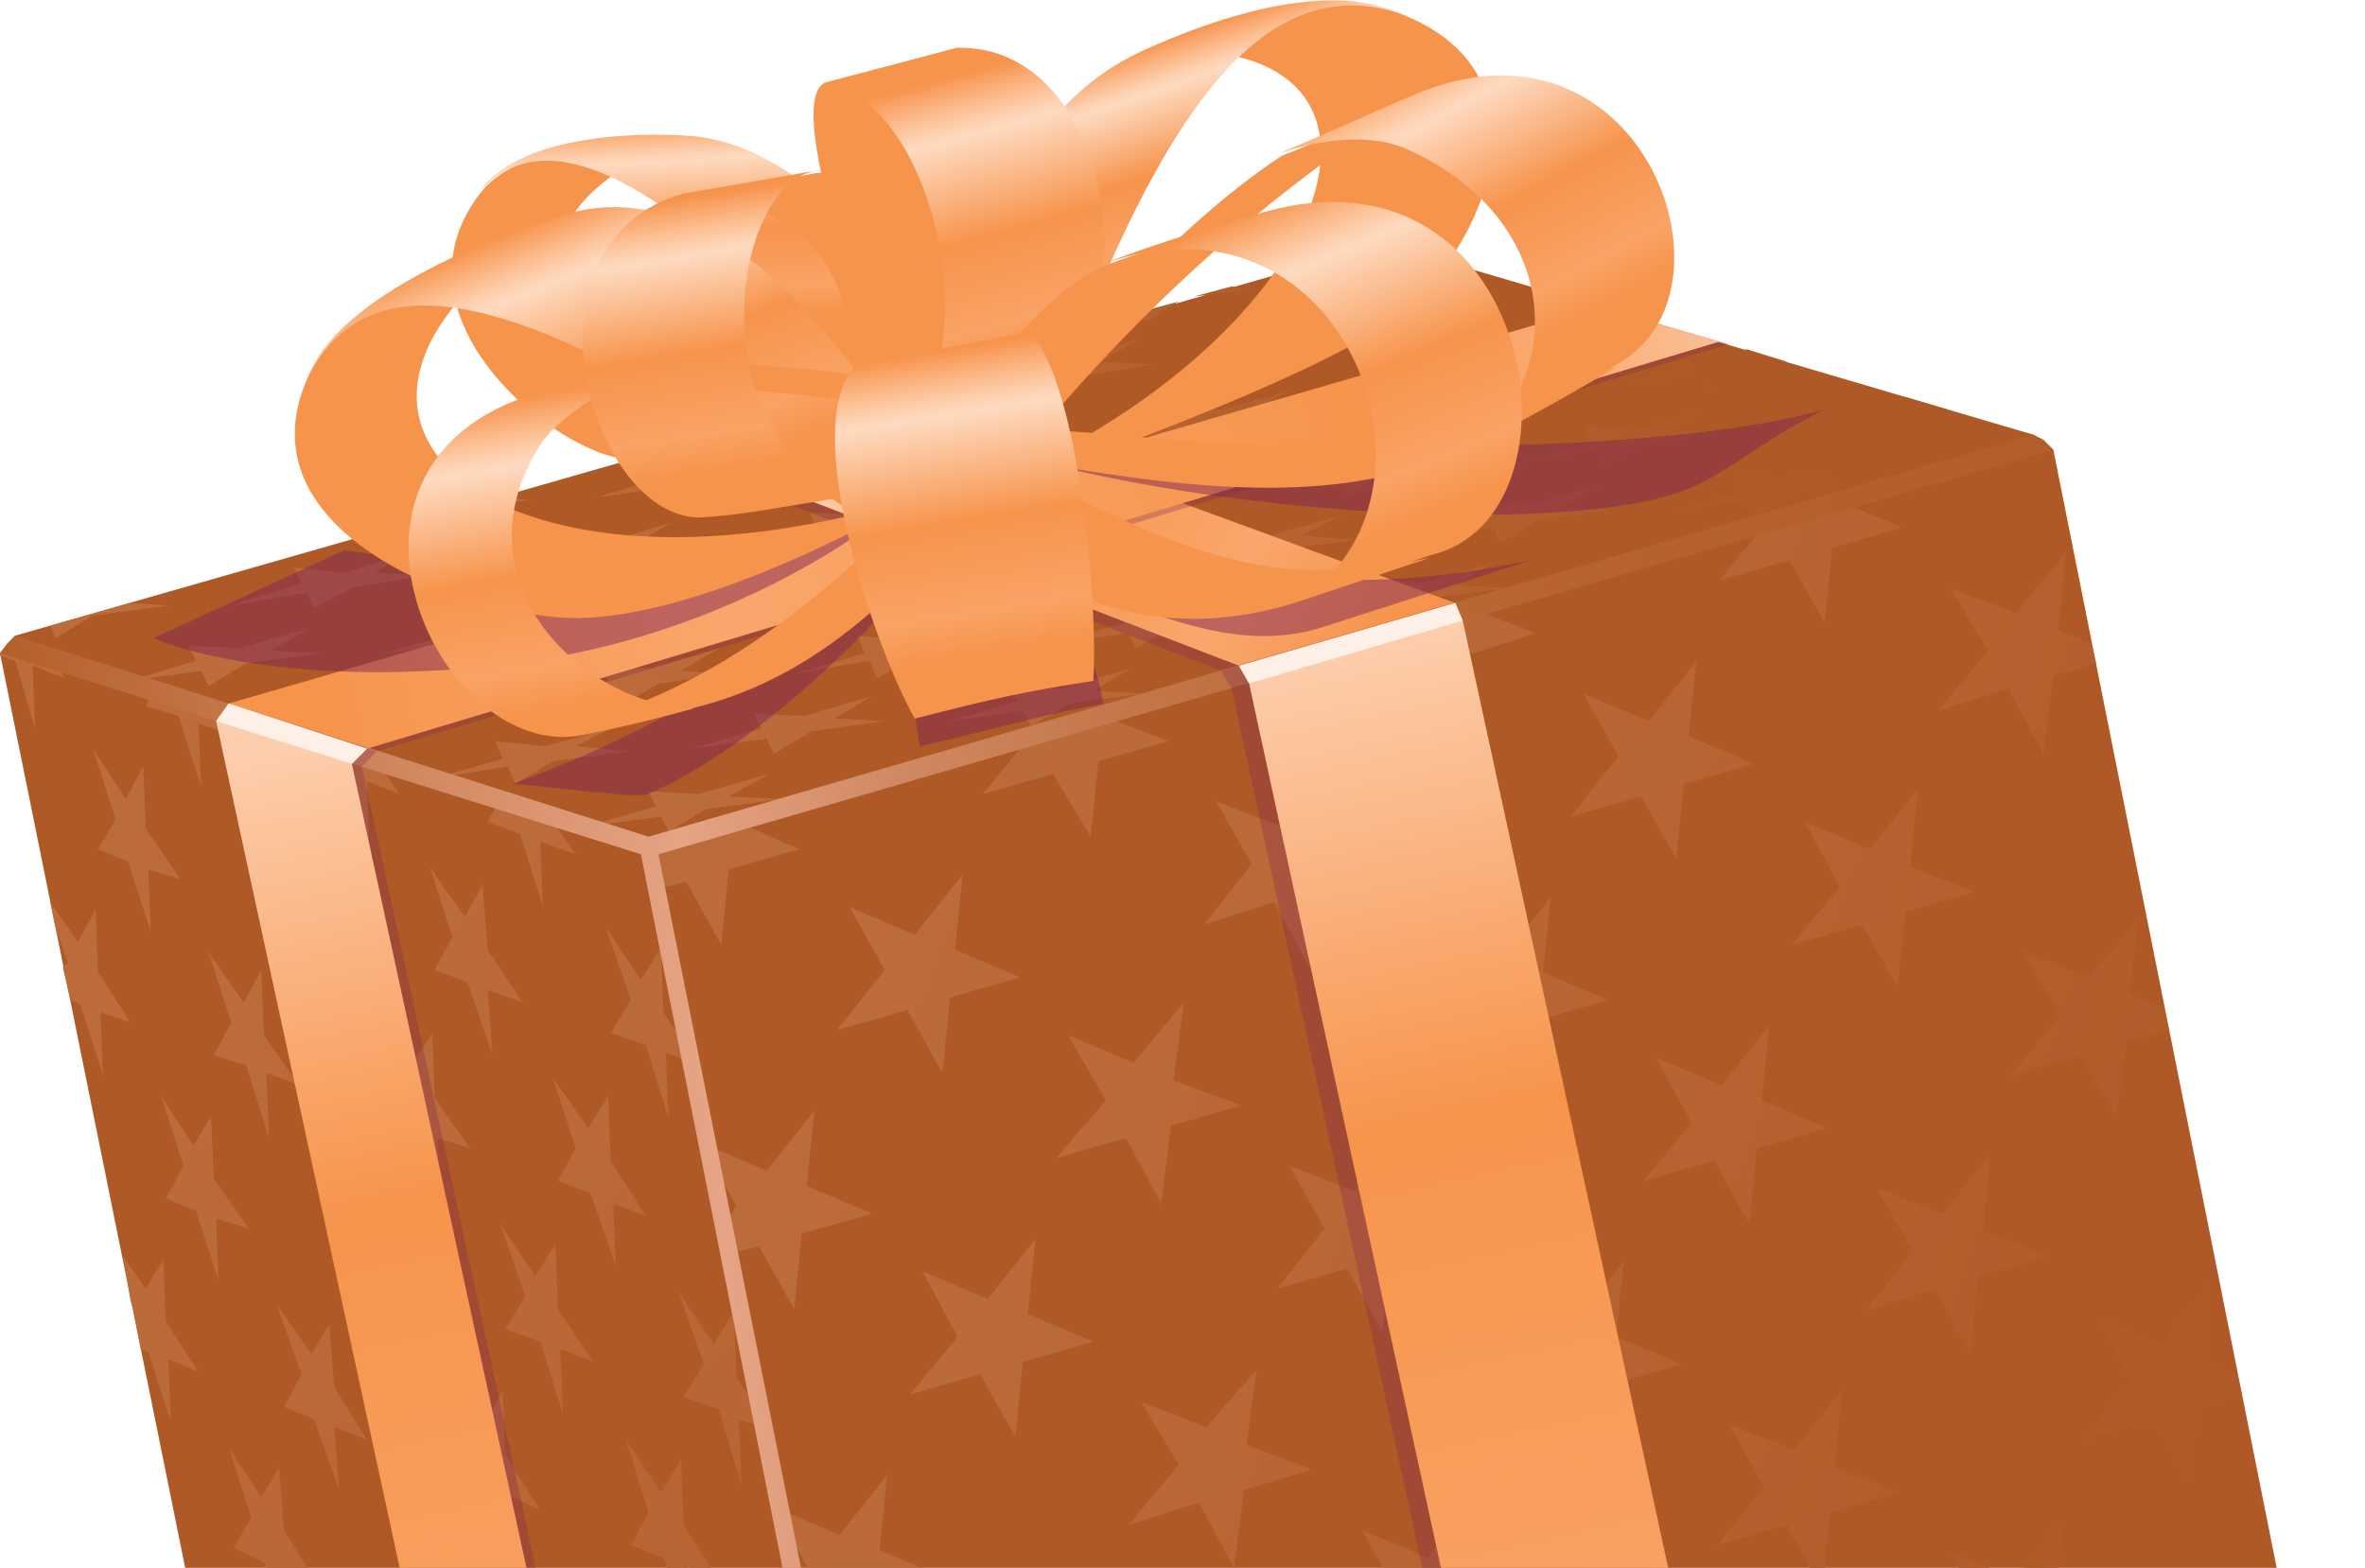 <?xml version="1.0" encoding="utf-8"?>
<!-- Generator: Adobe Illustrator 19.0.0, SVG Export Plug-In . SVG Version: 6.00 Build 0)  -->
<svg version="1.1" id="Layer_1" xmlns="http://www.w3.org/2000/svg" xmlns:xlink="http://www.w3.org/1999/xlink" x="0px" y="0px"
	 viewBox="0 0 94.1 62.4" style="enable-background:new 0 0 94.1 62.4;" xml:space="preserve" preserveAspectRatio="none">
<style type="text/css">
	.st0{fill:url(#SVGID_1_);}
	.st1{fill:url(#SVGID_2_);}
	.st2{enable-background:new    ;}
	.st3{fill:url(#SVGID_3_);}
	.st4{fill:url(#SVGID_4_);}
	.st5{fill:url(#SVGID_5_);}
	.st6{fill:url(#SVGID_6_);}
	.st7{fill:url(#SVGID_7_);}
	.st8{fill:url(#SVGID_8_);}
	.st9{fill:url(#SVGID_9_);}
	.st10{fill:url(#SVGID_10_);}
	.st11{fill:url(#SVGID_11_);}
	.st12{fill:url(#SVGID_12_);}
	.st13{fill:url(#SVGID_13_);}
	.st14{fill:url(#SVGID_14_);}
	.st15{fill:url(#SVGID_15_);}
	.st16{fill:url(#SVGID_16_);}
	.st17{fill:url(#SVGID_17_);}
	.st18{fill:url(#SVGID_18_);}
	.st19{fill:url(#SVGID_19_);}
	.st20{fill:url(#SVGID_20_);}
	.st21{fill:url(#SVGID_21_);}
	.st22{fill:url(#SVGID_22_);}
	.st23{fill:url(#SVGID_23_);}
	.st24{fill:url(#SVGID_24_);}
	.st25{fill:url(#SVGID_25_);}
	.st26{fill:url(#SVGID_26_);}
	.st27{fill:url(#SVGID_27_);}
	.st28{fill:url(#SVGID_28_);}
	.st29{fill:url(#SVGID_29_);}
	.st30{fill:url(#SVGID_30_);}
	.st31{fill:url(#SVGID_31_);}
	.st32{fill:url(#SVGID_32_);}
	.st33{fill:url(#SVGID_33_);}
	.st34{fill:url(#SVGID_34_);}
	.st35{fill:url(#SVGID_35_);}
	.st36{fill:url(#SVGID_36_);}
	.st37{fill:url(#SVGID_37_);}
	.st38{fill:url(#SVGID_38_);}
	.st39{fill:url(#SVGID_39_);}
	.st40{fill:url(#SVGID_40_);}
	.st41{fill:url(#SVGID_41_);}
	.st42{fill:url(#SVGID_42_);}
	.st43{fill:url(#SVGID_43_);}
	.st44{fill:url(#SVGID_44_);}
	.st45{fill:url(#SVGID_45_);}
	.st46{fill:url(#SVGID_46_);}
	.st47{fill:url(#SVGID_47_);}
	.st48{fill:url(#SVGID_48_);}
	.st49{fill:url(#SVGID_49_);}
	.st50{fill:url(#SVGID_50_);}
	.st51{fill:url(#SVGID_51_);}
	.st52{fill:url(#SVGID_52_);}
	.st53{fill:url(#SVGID_53_);}
	.st54{fill:url(#SVGID_54_);}
	.st55{fill:url(#SVGID_55_);}
	.st56{fill:url(#SVGID_56_);}
	.st57{fill:url(#SVGID_57_);}
	.st58{fill:url(#SVGID_58_);}
	.st59{fill:url(#SVGID_59_);}
	.st60{fill:url(#SVGID_60_);}
	.st61{fill:url(#SVGID_61_);}
	.st62{fill:url(#SVGID_62_);}
	.st63{fill:url(#SVGID_63_);}
	.st64{fill:url(#SVGID_64_);}
	.st65{fill:url(#SVGID_65_);}
	.st66{fill:url(#SVGID_66_);}
	.st67{fill:url(#SVGID_67_);}
	.st68{fill:url(#SVGID_68_);}
	.st69{fill:url(#SVGID_69_);}
	.st70{fill:url(#SVGID_70_);}
	.st71{fill:url(#SVGID_71_);}
	.st72{fill:url(#SVGID_72_);}
	.st73{fill:url(#SVGID_73_);}
	.st74{fill:url(#SVGID_74_);}
	.st75{fill:url(#SVGID_75_);}
	.st76{fill:url(#SVGID_76_);}
	.st77{fill:url(#SVGID_77_);}
	.st78{fill:url(#SVGID_78_);}
	.st79{fill:url(#SVGID_79_);}
	.st80{fill:url(#SVGID_80_);}
	.st81{fill:url(#SVGID_81_);}
	.st82{fill:url(#SVGID_82_);}
	.st83{fill:url(#SVGID_83_);}
	.st84{fill:url(#SVGID_84_);}
	.st85{fill:url(#SVGID_85_);}
	.st86{fill:url(#SVGID_86_);}
	.st87{fill:url(#SVGID_87_);}
	.st88{fill:url(#SVGID_88_);}
	.st89{fill:url(#SVGID_89_);}
	.st90{fill:url(#SVGID_90_);}
	.st91{fill:url(#SVGID_91_);}
	.st92{fill:url(#SVGID_92_);}
	.st93{fill:url(#SVGID_93_);}
	.st94{fill:url(#SVGID_94_);}
	.st95{fill:url(#SVGID_95_);}
	.st96{fill:url(#SVGID_96_);}
	.st97{fill:url(#SVGID_97_);}
	.st98{fill:url(#SVGID_98_);}
	.st99{fill:url(#SVGID_99_);}
	.st100{fill:url(#SVGID_100_);}
	.st101{fill:url(#SVGID_101_);}
	.st102{fill:url(#SVGID_102_);}
	.st103{fill:url(#SVGID_103_);}
	.st104{fill:url(#SVGID_104_);}
	.st105{fill:url(#SVGID_105_);}
	.st106{fill:url(#SVGID_106_);}
	.st107{fill:url(#SVGID_107_);}
	.st108{fill:url(#SVGID_108_);}
	.st109{fill:url(#SVGID_109_);}
	.st110{fill:url(#SVGID_110_);}
	.st111{fill:url(#SVGID_111_);}
	.st112{fill:url(#SVGID_112_);}
	.st113{fill:url(#SVGID_113_);}
	.st114{fill:url(#SVGID_114_);}
	.st115{fill:url(#SVGID_115_);}
	.st116{fill:url(#SVGID_116_);}
	.st117{opacity:0.3;fill:#812755;}
	.st118{fill:url(#SVGID_117_);}
	.st119{fill:url(#SVGID_118_);}
	.st120{fill:url(#SVGID_119_);}
	.st121{fill:url(#SVGID_120_);}
	.st122{fill:url(#SVGID_121_);}
	.st123{filter:url(#Adobe_OpacityMaskFilter);}
	.st124{filter:url(#Adobe_OpacityMaskFilter_1_);}
	.st125{mask:url(#SVGID_122_);fill:url(#SVGID_123_);}
	.st126{opacity:0.5;fill:url(#SVGID_124_);}
	.st127{fill:url(#SVGID_125_);}
	.st128{fill:url(#SVGID_126_);}
	.st129{fill:url(#SVGID_127_);}
	.st130{fill:url(#SVGID_128_);}
	.st131{fill:url(#SVGID_129_);}
	.st132{filter:url(#Adobe_OpacityMaskFilter_2_);}
	.st133{filter:url(#Adobe_OpacityMaskFilter_3_);}
	.st134{mask:url(#SVGID_130_);fill:url(#SVGID_131_);}
	.st135{opacity:0.5;fill:url(#SVGID_132_);}
	.st136{fill:url(#SVGID_133_);}
	.st137{fill:url(#SVGID_134_);}
	.st138{fill:url(#SVGID_135_);}
	.st139{filter:url(#Adobe_OpacityMaskFilter_4_);}
	.st140{filter:url(#Adobe_OpacityMaskFilter_5_);}
	.st141{mask:url(#SVGID_136_);fill:url(#SVGID_137_);}
	.st142{opacity:0.5;fill:url(#SVGID_138_);}
	.st143{fill:url(#SVGID_139_);}
	.st144{fill:url(#SVGID_140_);}
	.st145{fill:url(#SVGID_141_);}
	.st146{fill:url(#SVGID_142_);}
	.st147{fill:url(#SVGID_143_);}
	.st148{fill:url(#SVGID_144_);}
	.st149{filter:url(#Adobe_OpacityMaskFilter_6_);}
	.st150{filter:url(#Adobe_OpacityMaskFilter_7_);}
	.st151{mask:url(#SVGID_145_);fill:url(#SVGID_146_);}
	.st152{opacity:0.5;fill:url(#SVGID_147_);}
	.st153{fill:url(#SVGID_148_);}
	.st154{fill:url(#SVGID_149_);}
	.st155{fill:url(#SVGID_150_);}
	.st156{filter:url(#Adobe_OpacityMaskFilter_8_);}
	.st157{filter:url(#Adobe_OpacityMaskFilter_9_);}
	.st158{mask:url(#SVGID_151_);fill:url(#SVGID_152_);}
	.st159{opacity:0.5;fill:url(#SVGID_153_);}
	.st160{fill:url(#SVGID_154_);}
	.st161{fill:url(#SVGID_155_);}
	.st162{fill:url(#SVGID_156_);}
	.st163{fill:#FFF0E7;}
</style>
<g>
	<g>
		<g>
			
				<linearGradient id="SVGID_1_" gradientUnits="userSpaceOnUse" x1="254.937" y1="403.02" x2="288.843" y2="385.224" gradientTransform="matrix(0.977 -0.212 0.212 0.977 -308.396 -306.04)">
				<stop  offset="0" style="stop-color:#AE5926"/>
				<stop  offset="1" style="stop-color:#AE5926"/>
			</linearGradient>
			<polygon class="st0" points="0.6,25.3 55.1,9.7 80.9,17.3 81.3,17.5 25.8,33.7 0.3,25.6 			"/>
			<g>
				
					<linearGradient id="SVGID_2_" gradientUnits="userSpaceOnUse" x1="244.618" y1="406.385" x2="303.793" y2="446.763" gradientTransform="matrix(0.977 -0.212 0.212 0.977 -308.395 -306.04)">
					<stop  offset="0" style="stop-color:#AE5926"/>
					<stop  offset="1" style="stop-color:#AE5926"/>
				</linearGradient>
				<polygon class="st1" points="81.3,17.5 81.7,17.9 94.1,80 38.6,96.1 38.2,96.1 25.8,33.7 				"/>
			</g>
			<g class="st2">
				<g>
					
						<linearGradient id="SVGID_3_" gradientUnits="userSpaceOnUse" x1="2.147" y1="25.907" x2="38.208" y2="94.547" gradientTransform="matrix(1 -5.300000e-003 5.300000e-003 1 -0.71 0.719)">
						<stop  offset="0" style="stop-color:#AE5926"/>
						<stop  offset="1" style="stop-color:#AE5926"/>
					</linearGradient>
					<polygon class="st3" points="25.8,33.7 38.2,96.1 37.8,96 11.8,84.3 0,26 0.3,25.6 					"/>
				</g>
			</g>
			<g>
				
					<linearGradient id="SVGID_4_" gradientUnits="userSpaceOnUse" x1="257.229" y1="387.423" x2="319.887" y2="427.803" gradientTransform="matrix(0.977 -0.212 0.212 0.977 -308.395 -306.04)">
					<stop  offset="0" style="stop-color:#BD6D3B"/>
					<stop  offset="0.33" style="stop-color:#BB6A39"/>
					<stop  offset="0.672" style="stop-color:#B66331"/>
					<stop  offset="1" style="stop-color:#AE5926"/>
				</linearGradient>
				<polygon class="st4" points="85.1,36.6 83.1,38.9 80.5,37.9 82,40.4 80,42.8 82.8,42 84.2,44.5 84.6,41.5 86.3,41 86.1,40.1 
					84.7,39.6 				"/>
				
					<linearGradient id="SVGID_5_" gradientUnits="userSpaceOnUse" x1="264.048" y1="376.855" x2="326.697" y2="417.23" gradientTransform="matrix(0.977 -0.212 0.212 0.977 -308.395 -306.04)">
					<stop  offset="0" style="stop-color:#BD6D3B"/>
					<stop  offset="0.33" style="stop-color:#BB6A39"/>
					<stop  offset="0.672" style="stop-color:#B66331"/>
					<stop  offset="1" style="stop-color:#AE5926"/>
				</linearGradient>
				<polygon class="st5" points="82.2,22 80.2,24.4 77.6,23.4 79.1,25.9 77.1,28.3 79.9,27.4 81.3,30 81.7,26.9 83.4,26.4 
					83.2,25.6 81.9,25.1 				"/>
				
					<linearGradient id="SVGID_6_" gradientUnits="userSpaceOnUse" x1="249.361" y1="399.634" x2="312.018" y2="440.013" gradientTransform="matrix(0.977 -0.212 0.212 0.977 -308.395 -306.04)">
					<stop  offset="0" style="stop-color:#BD6D3B"/>
					<stop  offset="0.33" style="stop-color:#BB6A39"/>
					<stop  offset="0.672" style="stop-color:#B66331"/>
					<stop  offset="1" style="stop-color:#AE5926"/>
				</linearGradient>
				<polygon class="st6" points="28.7,37.6 29,34.6 31.8,33.8 29.3,32.7 26.4,33.5 25.9,34.2 26.1,35.4 27.3,35.1 				"/>
				
					<linearGradient id="SVGID_7_" gradientUnits="userSpaceOnUse" x1="264.179" y1="376.634" x2="326.84" y2="417.016" gradientTransform="matrix(0.977 -0.212 0.212 0.977 -308.395 -306.04)">
					<stop  offset="0" style="stop-color:#BD6D3B"/>
					<stop  offset="0.33" style="stop-color:#BB6A39"/>
					<stop  offset="0.672" style="stop-color:#B66331"/>
					<stop  offset="1" style="stop-color:#AE5926"/>
				</linearGradient>
				<polygon class="st7" points="68.4,23.1 71.2,22.3 72.6,24.8 72.9,21.8 75.7,21 73.1,19.9 70.3,20.8 				"/>
				
					<linearGradient id="SVGID_8_" gradientUnits="userSpaceOnUse" x1="250.42" y1="397.997" x2="313.073" y2="438.374" gradientTransform="matrix(0.977 -0.212 0.212 0.977 -308.395 -306.04)">
					<stop  offset="0" style="stop-color:#BD6D3B"/>
					<stop  offset="0.33" style="stop-color:#BB6A39"/>
					<stop  offset="0.672" style="stop-color:#B66331"/>
					<stop  offset="1" style="stop-color:#AE5926"/>
				</linearGradient>
				<polygon class="st8" points="87.9,51.1 86,53.5 83.4,52.4 84.8,54.9 82.9,57.3 85.7,56.5 87.1,59 87.5,56 89.2,55.5 89,54.7 
					87.6,54.1 				"/>
				
					<linearGradient id="SVGID_9_" gradientUnits="userSpaceOnUse" x1="243.6" y1="408.559" x2="306.261" y2="448.941" gradientTransform="matrix(0.977 -0.212 0.212 0.977 -308.395 -306.04)">
					<stop  offset="0" style="stop-color:#BD6D3B"/>
					<stop  offset="0.33" style="stop-color:#BB6A39"/>
					<stop  offset="0.672" style="stop-color:#B66331"/>
					<stop  offset="1" style="stop-color:#AE5926"/>
				</linearGradient>
				<polygon class="st9" points="90.8,65.6 88.9,68 86.3,66.9 87.7,69.4 85.8,71.8 88.6,71 90,73.5 90.3,70.5 92.1,70 91.9,69.2 
					90.5,68.6 				"/>
				
					<linearGradient id="SVGID_10_" gradientUnits="userSpaceOnUse" x1="259.24" y1="384.302" x2="321.899" y2="424.682" gradientTransform="matrix(0.977 -0.212 0.212 0.977 -308.395 -306.04)">
					<stop  offset="0" style="stop-color:#BD6D3B"/>
					<stop  offset="0.33" style="stop-color:#BB6A39"/>
					<stop  offset="0.672" style="stop-color:#B66331"/>
					<stop  offset="1" style="stop-color:#AE5926"/>
				</linearGradient>
				<polygon class="st10" points="53.8,27.4 56.6,26.6 58,29.1 58.3,26.1 61.1,25.2 58.5,24.2 55.7,25 				"/>
				
					<linearGradient id="SVGID_11_" gradientUnits="userSpaceOnUse" x1="222.917" y1="440.666" x2="285.57" y2="481.042" gradientTransform="matrix(0.977 -0.212 0.212 0.977 -308.395 -306.04)">
					<stop  offset="0" style="stop-color:#BD6D3B"/>
					<stop  offset="0.33" style="stop-color:#BB6A39"/>
					<stop  offset="0.672" style="stop-color:#B66331"/>
					<stop  offset="1" style="stop-color:#AE5926"/>
				</linearGradient>
				<polygon class="st11" points="41.1,87.7 39.2,90.1 36.9,89.2 36.9,89.3 37,89.7 38,91.6 37.5,92.2 37.5,92.5 37.7,93.5 
					38.9,93.1 40.3,95.6 40.3,95.6 40.6,92.6 43.4,91.8 40.8,90.8 				"/>
				
					<linearGradient id="SVGID_12_" gradientUnits="userSpaceOnUse" x1="236.531" y1="419.537" x2="299.19" y2="459.917" gradientTransform="matrix(0.977 -0.212 0.212 0.977 -308.395 -306.04)">
					<stop  offset="0" style="stop-color:#BD6D3B"/>
					<stop  offset="0.33" style="stop-color:#BB6A39"/>
					<stop  offset="0.672" style="stop-color:#B66331"/>
					<stop  offset="1" style="stop-color:#AE5926"/>
				</linearGradient>
				<polygon class="st12" points="34.5,66.6 34.8,63.6 37.6,62.8 35,61.7 35.3,58.7 33.4,61.1 31.1,60.1 31.2,60.7 32.2,62.5 
					31.7,63.2 31.9,64.4 33.1,64.1 				"/>
				
					<linearGradient id="SVGID_13_" gradientUnits="userSpaceOnUse" x1="229.718" y1="430.106" x2="292.379" y2="470.488" gradientTransform="matrix(0.977 -0.212 0.212 0.977 -308.395 -306.04)">
					<stop  offset="0" style="stop-color:#BD6D3B"/>
					<stop  offset="0.33" style="stop-color:#BB6A39"/>
					<stop  offset="0.672" style="stop-color:#B66331"/>
					<stop  offset="1" style="stop-color:#AE5926"/>
				</linearGradient>
				<polygon class="st13" points="37.4,81.1 37.7,78.1 40.5,77.3 37.9,76.3 38.2,73.2 36.3,75.6 34,74.6 34.1,75.2 35.1,77.1 
					34.6,77.7 34.8,79 36,78.6 				"/>
				
					<linearGradient id="SVGID_14_" gradientUnits="userSpaceOnUse" x1="243.345" y1="408.966" x2="306.004" y2="449.347" gradientTransform="matrix(0.977 -0.212 0.212 0.977 -308.395 -306.04)">
					<stop  offset="0" style="stop-color:#BD6D3B"/>
					<stop  offset="0.33" style="stop-color:#BB6A39"/>
					<stop  offset="0.672" style="stop-color:#B66331"/>
					<stop  offset="1" style="stop-color:#AE5926"/>
				</linearGradient>
				<polygon class="st14" points="31.6,52.1 31.9,49.1 34.7,48.3 32.1,47.2 32.4,44.2 30.5,46.6 28.2,45.6 28.3,46.2 29.3,48 
					28.8,48.7 29,49.9 30.2,49.6 				"/>
				
					<linearGradient id="SVGID_15_" gradientUnits="userSpaceOnUse" x1="254.304" y1="391.968" x2="316.953" y2="432.342" gradientTransform="matrix(0.977 -0.212 0.212 0.977 -308.395 -306.04)">
					<stop  offset="0" style="stop-color:#BD6D3B"/>
					<stop  offset="0.33" style="stop-color:#BB6A39"/>
					<stop  offset="0.672" style="stop-color:#B66331"/>
					<stop  offset="1" style="stop-color:#AE5926"/>
				</linearGradient>
				<polygon class="st15" points="39.1,31.6 41.9,30.8 43.4,33.3 43.7,30.3 46.5,29.5 43.9,28.5 41,29.3 				"/>
				
					<linearGradient id="SVGID_16_" gradientUnits="userSpaceOnUse" x1="228.786" y1="431.56" x2="291.44" y2="471.937" gradientTransform="matrix(0.977 -0.212 0.212 0.977 -308.395 -306.04)">
					<stop  offset="0" style="stop-color:#BD6D3B"/>
					<stop  offset="0.33" style="stop-color:#BB6A39"/>
					<stop  offset="0.672" style="stop-color:#B66331"/>
					<stop  offset="1" style="stop-color:#AE5926"/>
				</linearGradient>
				<polygon class="st16" points="46.7,81.4 47,78.4 45.1,80.7 42.5,79.7 43.9,82.2 42,84.6 44.8,83.8 46.2,86.3 46.5,83.2 
					49.3,82.4 				"/>
				
					<linearGradient id="SVGID_17_" gradientUnits="userSpaceOnUse" x1="235.597" y1="420.993" x2="298.249" y2="461.368" gradientTransform="matrix(0.977 -0.212 0.212 0.977 -308.395 -306.04)">
					<stop  offset="0" style="stop-color:#BD6D3B"/>
					<stop  offset="0.33" style="stop-color:#BB6A39"/>
					<stop  offset="0.672" style="stop-color:#B66331"/>
					<stop  offset="1" style="stop-color:#AE5926"/>
				</linearGradient>
				<polygon class="st17" points="43.3,71.8 43.6,68.7 46.4,67.9 43.8,66.9 44.1,63.8 42.2,66.2 39.6,65.2 41,67.7 39.1,70 
					41.9,69.2 				"/>
				
					<linearGradient id="SVGID_18_" gradientUnits="userSpaceOnUse" x1="242.411" y1="410.421" x2="305.06" y2="450.795" gradientTransform="matrix(0.977 -0.212 0.212 0.977 -308.395 -306.04)">
					<stop  offset="0" style="stop-color:#BD6D3B"/>
					<stop  offset="0.33" style="stop-color:#BB6A39"/>
					<stop  offset="0.672" style="stop-color:#B66331"/>
					<stop  offset="1" style="stop-color:#AE5926"/>
				</linearGradient>
				<polygon class="st18" points="40.4,57.2 40.7,54.2 43.5,53.4 40.9,52.3 41.2,49.3 39.3,51.7 36.7,50.6 38.1,53.2 36.2,55.5 
					39,54.7 				"/>
				
					<linearGradient id="SVGID_19_" gradientUnits="userSpaceOnUse" x1="249.221" y1="399.848" x2="311.881" y2="440.228" gradientTransform="matrix(0.977 -0.212 0.212 0.977 -308.395 -306.04)">
					<stop  offset="0" style="stop-color:#BD6D3B"/>
					<stop  offset="0.33" style="stop-color:#BB6A39"/>
					<stop  offset="0.672" style="stop-color:#B66331"/>
					<stop  offset="1" style="stop-color:#AE5926"/>
				</linearGradient>
				<polygon class="st19" points="37.5,42.7 37.8,39.7 40.6,38.9 38,37.8 38.3,34.8 36.4,37.2 33.8,36.1 35.2,38.6 33.3,41 
					36.1,40.2 				"/>
				
					<linearGradient id="SVGID_20_" gradientUnits="userSpaceOnUse" x1="232.798" y1="425.337" x2="295.452" y2="465.714" gradientTransform="matrix(0.977 -0.212 0.212 0.977 -308.395 -306.04)">
					<stop  offset="0" style="stop-color:#BD6D3B"/>
					<stop  offset="0.33" style="stop-color:#BB6A39"/>
					<stop  offset="0.672" style="stop-color:#B66331"/>
					<stop  offset="1" style="stop-color:#AE5926"/>
				</linearGradient>
				<polygon class="st20" points="70.4,79.2 68.4,81.6 65.8,80.6 67.3,83.1 65.3,85.4 68.1,84.6 69.5,87.1 69.6,87.1 69.9,84.1 
					72.7,83.3 70.1,82.3 				"/>
				
					<linearGradient id="SVGID_21_" gradientUnits="userSpaceOnUse" x1="227.857" y1="433" x2="290.513" y2="473.378" gradientTransform="matrix(0.977 -0.212 0.212 0.977 -308.395 -306.04)">
					<stop  offset="0" style="stop-color:#BD6D3B"/>
					<stop  offset="0.33" style="stop-color:#BB6A39"/>
					<stop  offset="0.672" style="stop-color:#B66331"/>
					<stop  offset="1" style="stop-color:#AE5926"/>
				</linearGradient>
				<polygon class="st21" points="55.7,83.5 53.8,85.9 51.2,84.8 52.6,87.3 50.7,89.7 53.5,88.9 54.9,91.4 54.9,91.4 55.2,88.4 
					58,87.6 55.4,86.5 				"/>
				
					<linearGradient id="SVGID_22_" gradientUnits="userSpaceOnUse" x1="238.66" y1="416.224" x2="301.323" y2="456.607" gradientTransform="matrix(0.977 -0.212 0.212 0.977 -308.395 -306.04)">
					<stop  offset="0" style="stop-color:#BD6D3B"/>
					<stop  offset="0.33" style="stop-color:#BB6A39"/>
					<stop  offset="0.672" style="stop-color:#B66331"/>
					<stop  offset="1" style="stop-color:#AE5926"/>
				</linearGradient>
				<polygon class="st22" points="75.9,72.9 76.2,69.9 74.3,72.2 71.7,71.2 73.1,73.7 71.2,76.1 74,75.2 75.4,77.8 75.7,74.7 
					78.5,73.9 				"/>
				
					<linearGradient id="SVGID_23_" gradientUnits="userSpaceOnUse" x1="233.728" y1="423.894" x2="296.381" y2="464.271" gradientTransform="matrix(0.977 -0.212 0.212 0.977 -308.395 -306.04)">
					<stop  offset="0" style="stop-color:#BD6D3B"/>
					<stop  offset="0.33" style="stop-color:#BB6A39"/>
					<stop  offset="0.672" style="stop-color:#B66331"/>
					<stop  offset="1" style="stop-color:#AE5926"/>
				</linearGradient>
				<polygon class="st23" points="61.3,77.1 61.6,74.1 59.7,76.5 57.1,75.4 58.5,77.9 56.6,80.3 59.4,79.5 60.8,82 61.1,79 
					63.9,78.2 				"/>
				
					<linearGradient id="SVGID_24_" gradientUnits="userSpaceOnUse" x1="239.603" y1="414.78" x2="302.256" y2="455.156" gradientTransform="matrix(0.977 -0.212 0.212 0.977 -308.395 -306.04)">
					<stop  offset="0" style="stop-color:#BD6D3B"/>
					<stop  offset="0.33" style="stop-color:#BB6A39"/>
					<stop  offset="0.672" style="stop-color:#B66331"/>
					<stop  offset="1" style="stop-color:#AE5926"/>
				</linearGradient>
				<polygon class="st24" points="66.7,72.6 67,69.6 69.8,68.8 67.2,67.7 67.5,64.7 65.5,67.1 63,66 64.4,68.6 62.4,70.9 65.2,70.1 
									"/>
				
					<linearGradient id="SVGID_25_" gradientUnits="userSpaceOnUse" x1="234.659" y1="422.442" x2="297.318" y2="462.822" gradientTransform="matrix(0.977 -0.212 0.212 0.977 -308.395 -306.04)">
					<stop  offset="0" style="stop-color:#BD6D3B"/>
					<stop  offset="0.33" style="stop-color:#BB6A39"/>
					<stop  offset="0.672" style="stop-color:#B66331"/>
					<stop  offset="1" style="stop-color:#AE5926"/>
				</linearGradient>
				<polygon class="st25" points="50.6,74.4 52,76.9 52.3,73.9 55.1,73.1 52.5,72 52.8,69 50.9,71.3 48.3,70.3 49.7,72.8 47.8,75.2 
									"/>
				
					<linearGradient id="SVGID_26_" gradientUnits="userSpaceOnUse" x1="245.478" y1="405.661" x2="308.132" y2="446.038" gradientTransform="matrix(0.977 -0.212 0.212 0.977 -308.395 -306.04)">
					<stop  offset="0" style="stop-color:#BD6D3B"/>
					<stop  offset="0.33" style="stop-color:#BB6A39"/>
					<stop  offset="0.672" style="stop-color:#B66331"/>
					<stop  offset="1" style="stop-color:#AE5926"/>
				</linearGradient>
				<polygon class="st26" points="72.5,63.3 72.8,60.2 75.6,59.4 73,58.4 73.3,55.3 71.4,57.7 68.8,56.7 70.2,59.2 68.3,61.5 
					71.1,60.7 				"/>
				
					<linearGradient id="SVGID_27_" gradientUnits="userSpaceOnUse" x1="240.538" y1="413.326" x2="303.192" y2="453.703" gradientTransform="matrix(0.977 -0.212 0.212 0.977 -308.395 -306.04)">
					<stop  offset="0" style="stop-color:#BD6D3B"/>
					<stop  offset="0.33" style="stop-color:#BB6A39"/>
					<stop  offset="0.672" style="stop-color:#B66331"/>
					<stop  offset="1" style="stop-color:#AE5926"/>
				</linearGradient>
				<polygon class="st27" points="57.9,67.5 58.2,64.5 61,63.7 58.4,62.6 58.7,59.6 56.8,62 54.2,60.9 55.6,63.4 53.7,65.8 56.5,65 
									"/>
				
					<linearGradient id="SVGID_28_" gradientUnits="userSpaceOnUse" x1="246.409" y1="404.205" x2="309.071" y2="444.588" gradientTransform="matrix(0.977 -0.212 0.212 0.977 -308.395 -306.04)">
					<stop  offset="0" style="stop-color:#BD6D3B"/>
					<stop  offset="0.33" style="stop-color:#BB6A39"/>
					<stop  offset="0.672" style="stop-color:#B66331"/>
					<stop  offset="1" style="stop-color:#AE5926"/>
				</linearGradient>
				<polygon class="st28" points="64.3,53.2 64.6,50.2 62.7,52.6 60.1,51.5 61.5,54 59.6,56.4 62.3,55.6 63.8,58.1 64.1,55.1 
					66.9,54.3 				"/>
				
					<linearGradient id="SVGID_29_" gradientUnits="userSpaceOnUse" x1="241.473" y1="411.874" x2="304.128" y2="452.252" gradientTransform="matrix(0.977 -0.212 0.212 0.977 -308.395 -306.04)">
					<stop  offset="0" style="stop-color:#BD6D3B"/>
					<stop  offset="0.33" style="stop-color:#BB6A39"/>
					<stop  offset="0.672" style="stop-color:#B66331"/>
					<stop  offset="1" style="stop-color:#AE5926"/>
				</linearGradient>
				<polygon class="st29" points="49.6,57.5 50,54.5 48,56.8 45.4,55.8 46.9,58.3 44.9,60.7 47.7,59.8 49.1,62.4 49.5,59.3 
					52.2,58.5 				"/>
				
					<linearGradient id="SVGID_30_" gradientUnits="userSpaceOnUse" x1="252.287" y1="395.086" x2="314.948" y2="435.468" gradientTransform="matrix(0.977 -0.212 0.212 0.977 -308.395 -306.04)">
					<stop  offset="0" style="stop-color:#BD6D3B"/>
					<stop  offset="0.33" style="stop-color:#BB6A39"/>
					<stop  offset="0.672" style="stop-color:#B66331"/>
					<stop  offset="1" style="stop-color:#AE5926"/>
				</linearGradient>
				<polygon class="st30" points="68.2,46.2 69.6,48.7 69.9,45.7 72.7,44.9 70.1,43.8 70.4,40.8 68.5,43.2 65.9,42.1 67.3,44.7 
					65.4,47 				"/>
				
					<linearGradient id="SVGID_31_" gradientUnits="userSpaceOnUse" x1="247.35" y1="402.753" x2="310.006" y2="443.132" gradientTransform="matrix(0.977 -0.212 0.212 0.977 -308.395 -306.04)">
					<stop  offset="0" style="stop-color:#BD6D3B"/>
					<stop  offset="0.33" style="stop-color:#BB6A39"/>
					<stop  offset="0.672" style="stop-color:#B66331"/>
					<stop  offset="1" style="stop-color:#AE5926"/>
				</linearGradient>
				<polygon class="st31" points="53.6,50.5 55,53 55.3,50 58.1,49.1 55.5,48.1 55.8,45.1 53.9,47.4 51.3,46.4 52.7,48.9 50.8,51.3 
									"/>
				
					<linearGradient id="SVGID_32_" gradientUnits="userSpaceOnUse" x1="253.222" y1="393.634" x2="315.883" y2="434.016" gradientTransform="matrix(0.977 -0.212 0.212 0.977 -308.395 -306.04)">
					<stop  offset="0" style="stop-color:#BD6D3B"/>
					<stop  offset="0.33" style="stop-color:#BB6A39"/>
					<stop  offset="0.672" style="stop-color:#B66331"/>
					<stop  offset="1" style="stop-color:#AE5926"/>
				</linearGradient>
				<polygon class="st32" points="59.5,41.1 60.9,43.6 61.2,40.6 64,39.8 61.4,38.7 61.7,35.7 59.8,38.1 57.2,37 58.6,39.5 
					56.7,41.9 				"/>
				
					<linearGradient id="SVGID_33_" gradientUnits="userSpaceOnUse" x1="248.285" y1="401.301" x2="310.942" y2="441.681" gradientTransform="matrix(0.977 -0.212 0.212 0.977 -308.395 -306.04)">
					<stop  offset="0" style="stop-color:#BD6D3B"/>
					<stop  offset="0.33" style="stop-color:#BB6A39"/>
					<stop  offset="0.672" style="stop-color:#B66331"/>
					<stop  offset="1" style="stop-color:#AE5926"/>
				</linearGradient>
				<polygon class="st33" points="44.8,45.3 46.2,47.9 46.6,44.8 49.4,44 46.7,43 47.1,39.9 45.1,42.3 42.5,41.2 44,43.8 42,46.1 
									"/>
				
					<linearGradient id="SVGID_34_" gradientUnits="userSpaceOnUse" x1="259.102" y1="384.516" x2="321.76" y2="424.897" gradientTransform="matrix(0.977 -0.212 0.212 0.977 -308.395 -306.04)">
					<stop  offset="0" style="stop-color:#BD6D3B"/>
					<stop  offset="0.33" style="stop-color:#BB6A39"/>
					<stop  offset="0.672" style="stop-color:#B66331"/>
					<stop  offset="1" style="stop-color:#AE5926"/>
				</linearGradient>
				<polygon class="st34" points="66.7,34.2 67,31.2 69.8,30.4 67.2,29.3 67.5,26.3 65.6,28.7 63,27.6 64.4,30.1 62.5,32.5 
					65.3,31.7 				"/>
				
					<linearGradient id="SVGID_35_" gradientUnits="userSpaceOnUse" x1="254.166" y1="392.183" x2="316.816" y2="432.558" gradientTransform="matrix(0.977 -0.212 0.212 0.977 -308.395 -306.04)">
					<stop  offset="0" style="stop-color:#BD6D3B"/>
					<stop  offset="0.33" style="stop-color:#BB6A39"/>
					<stop  offset="0.672" style="stop-color:#B66331"/>
					<stop  offset="1" style="stop-color:#AE5926"/>
				</linearGradient>
				<polygon class="st35" points="52.1,38.5 52.4,35.4 55.2,34.6 52.6,33.6 52.9,30.5 51,32.9 48.4,31.9 49.8,34.4 47.9,36.8 
					50.7,35.9 				"/>
				
					<linearGradient id="SVGID_36_" gradientUnits="userSpaceOnUse" x1="237.739" y1="417.668" x2="300.394" y2="458.047" gradientTransform="matrix(0.977 -0.212 0.212 0.977 -308.395 -306.04)">
					<stop  offset="0" style="stop-color:#BD6D3B"/>
					<stop  offset="0.33" style="stop-color:#BB6A39"/>
					<stop  offset="0.672" style="stop-color:#B66331"/>
					<stop  offset="1" style="stop-color:#AE5926"/>
				</linearGradient>
				<polygon class="st36" points="85,75 83.1,77.4 80.5,76.3 81.9,78.8 80,81.2 82.8,80.4 84.1,82.9 84.2,82.9 84.5,79.9 87.3,79.1 
					84.7,78 				"/>
				
					<linearGradient id="SVGID_37_" gradientUnits="userSpaceOnUse" x1="244.536" y1="407.106" x2="307.199" y2="447.489" gradientTransform="matrix(0.977 -0.212 0.212 0.977 -308.395 -306.04)">
					<stop  offset="0" style="stop-color:#BD6D3B"/>
					<stop  offset="0.33" style="stop-color:#BB6A39"/>
					<stop  offset="0.672" style="stop-color:#B66331"/>
					<stop  offset="1" style="stop-color:#AE5926"/>
				</linearGradient>
				<polygon class="st37" points="82.1,60.5 80.2,62.8 77.6,61.8 79,64.3 77.1,66.7 79.9,65.9 81.3,68.4 81.6,65.4 84.4,64.6 
					81.8,63.5 				"/>
				
					<linearGradient id="SVGID_38_" gradientUnits="userSpaceOnUse" x1="251.352" y1="396.539" x2="314.011" y2="436.92" gradientTransform="matrix(0.977 -0.212 0.212 0.977 -308.395 -306.04)">
					<stop  offset="0" style="stop-color:#BD6D3B"/>
					<stop  offset="0.33" style="stop-color:#BB6A39"/>
					<stop  offset="0.672" style="stop-color:#B66331"/>
					<stop  offset="1" style="stop-color:#AE5926"/>
				</linearGradient>
				<polygon class="st38" points="79.2,45.9 77.3,48.3 74.7,47.3 76.1,49.8 74.2,52.2 77,51.3 78.4,53.9 78.7,50.8 81.5,50 78.9,49 
									"/>
				
					<linearGradient id="SVGID_39_" gradientUnits="userSpaceOnUse" x1="258.164" y1="385.967" x2="320.826" y2="426.349" gradientTransform="matrix(0.977 -0.212 0.212 0.977 -308.395 -306.04)">
					<stop  offset="0" style="stop-color:#BD6D3B"/>
					<stop  offset="0.33" style="stop-color:#BB6A39"/>
					<stop  offset="0.672" style="stop-color:#B66331"/>
					<stop  offset="1" style="stop-color:#AE5926"/>
				</linearGradient>
				<polygon class="st39" points="74.1,36.8 75.5,39.3 75.8,36.3 78.6,35.5 76,34.5 76.3,31.4 74.4,33.8 71.8,32.7 73.2,35.3 
					71.3,37.6 				"/>
			</g>
			<g>
				
					<linearGradient id="SVGID_40_" gradientUnits="userSpaceOnUse" x1="255.194" y1="413.787" x2="291.955" y2="383.083" gradientTransform="matrix(0.977 -0.212 0.212 0.977 -308.395 -306.04)">
					<stop  offset="0" style="stop-color:#BD6D3B"/>
					<stop  offset="0.33" style="stop-color:#BB6A39"/>
					<stop  offset="0.672" style="stop-color:#B66331"/>
					<stop  offset="1" style="stop-color:#AE5926"/>
				</linearGradient>
				<polygon class="st40" points="51.3,14.1 51.7,14.7 53.2,13.8 56.1,13.4 54.1,13.3 55.6,12.4 52.9,13.2 50.8,13.1 51.2,13.7 
					48.4,14.5 				"/>
				
					<linearGradient id="SVGID_41_" gradientUnits="userSpaceOnUse" x1="259.034" y1="418.381" x2="295.793" y2="387.679" gradientTransform="matrix(0.977 -0.212 0.212 0.977 -308.395 -306.04)">
					<stop  offset="0" style="stop-color:#BD6D3B"/>
					<stop  offset="0.33" style="stop-color:#BB6A39"/>
					<stop  offset="0.672" style="stop-color:#B66331"/>
					<stop  offset="1" style="stop-color:#AE5926"/>
				</linearGradient>
				<polygon class="st41" points="57.4,16 57.8,16.6 59.3,15.7 62.2,15.3 60.2,15.2 61.7,14.3 59,15.1 56.9,15 57.2,15.6 54.5,16.4 
									"/>
				
					<linearGradient id="SVGID_42_" gradientUnits="userSpaceOnUse" x1="262.873" y1="422.979" x2="299.633" y2="392.276" gradientTransform="matrix(0.977 -0.212 0.212 0.977 -308.395 -306.04)">
					<stop  offset="0" style="stop-color:#BD6D3B"/>
					<stop  offset="0.33" style="stop-color:#BB6A39"/>
					<stop  offset="0.672" style="stop-color:#B66331"/>
					<stop  offset="1" style="stop-color:#AE5926"/>
				</linearGradient>
				<polygon class="st42" points="63.5,17.9 63.8,18.5 65.4,17.7 68.3,17.3 66.3,17.1 67.8,16.3 65,17.1 63,16.9 63.3,17.6 
					60.6,18.4 				"/>
				
					<linearGradient id="SVGID_43_" gradientUnits="userSpaceOnUse" x1="266.708" y1="427.58" x2="303.472" y2="396.873" gradientTransform="matrix(0.977 -0.212 0.212 0.977 -308.395 -306.04)">
					<stop  offset="0" style="stop-color:#BD6D3B"/>
					<stop  offset="0.33" style="stop-color:#BB6A39"/>
					<stop  offset="0.672" style="stop-color:#B66331"/>
					<stop  offset="1" style="stop-color:#AE5926"/>
				</linearGradient>
				<polygon class="st43" points="69.6,19.9 69.9,20.5 71.4,19.6 74.4,19.2 72.4,19.1 73.9,18.2 71.1,19 69.1,18.9 69.4,19.5 
					66.7,20.3 				"/>
				
					<linearGradient id="SVGID_44_" gradientUnits="userSpaceOnUse" x1="244.797" y1="401.336" x2="281.554" y2="370.636" gradientTransform="matrix(0.977 -0.212 0.212 0.977 -308.395 -306.04)">
					<stop  offset="0" style="stop-color:#BD6D3B"/>
					<stop  offset="0.33" style="stop-color:#BB6A39"/>
					<stop  offset="0.672" style="stop-color:#B66331"/>
					<stop  offset="1" style="stop-color:#AE5926"/>
				</linearGradient>
				<polygon class="st44" points="26.6,19.4 26.9,20 28.5,19.2 31.4,18.7 29.4,18.6 30.9,17.7 28.1,18.5 26.1,18.4 26.4,19 
					23.7,19.8 				"/>
				
					<linearGradient id="SVGID_45_" gradientUnits="userSpaceOnUse" x1="250.447" y1="408.106" x2="287.209" y2="377.401" gradientTransform="matrix(0.977 -0.212 0.212 0.977 -308.395 -306.04)">
					<stop  offset="0" style="stop-color:#BD6D3B"/>
					<stop  offset="0.33" style="stop-color:#BB6A39"/>
					<stop  offset="0.672" style="stop-color:#B66331"/>
					<stop  offset="1" style="stop-color:#AE5926"/>
				</linearGradient>
				<polygon class="st45" points="41.1,15.2 41.4,15.8 42.9,15 45.9,14.5 43.8,14.4 45.3,13.5 42.6,14.3 40.6,14.2 40.9,14.8 
					38.1,15.6 				"/>
				
					<linearGradient id="SVGID_46_" gradientUnits="userSpaceOnUse" x1="243.889" y1="400.253" x2="280.651" y2="369.548" gradientTransform="matrix(0.977 -0.212 0.212 0.977 -308.395 -306.04)">
					<stop  offset="0" style="stop-color:#BD6D3B"/>
					<stop  offset="0.33" style="stop-color:#BB6A39"/>
					<stop  offset="0.672" style="stop-color:#B66331"/>
					<stop  offset="1" style="stop-color:#AE5926"/>
				</linearGradient>
				<polygon class="st46" points="22.5,22.5 22.8,23.1 24.3,22.2 27.2,21.8 25.2,21.7 26.7,20.8 24,21.6 22,21.5 22.3,22.1 
					19.5,22.9 				"/>
				
					<linearGradient id="SVGID_47_" gradientUnits="userSpaceOnUse" x1="249.541" y1="407.021" x2="286.303" y2="376.317" gradientTransform="matrix(0.977 -0.212 0.212 0.977 -308.395 -306.04)">
					<stop  offset="0" style="stop-color:#BD6D3B"/>
					<stop  offset="0.33" style="stop-color:#BB6A39"/>
					<stop  offset="0.672" style="stop-color:#B66331"/>
					<stop  offset="1" style="stop-color:#AE5926"/>
				</linearGradient>
				<polygon class="st47" points="36.9,18.3 37.2,18.9 38.7,18 41.7,17.6 39.7,17.5 41.2,16.6 38.4,17.4 36.4,17.3 36.7,17.9 
					33.9,18.7 				"/>
				
					<linearGradient id="SVGID_48_" gradientUnits="userSpaceOnUse" x1="248.632" y1="405.933" x2="285.395" y2="375.228" gradientTransform="matrix(0.977 -0.212 0.212 0.977 -308.395 -306.04)">
					<stop  offset="0" style="stop-color:#BD6D3B"/>
					<stop  offset="0.33" style="stop-color:#BB6A39"/>
					<stop  offset="0.672" style="stop-color:#B66331"/>
					<stop  offset="1" style="stop-color:#AE5926"/>
				</linearGradient>
				<polygon class="st48" points="32.7,21.4 33,22 34.5,21.1 37.5,20.7 35.5,20.5 37,19.7 34.2,20.5 32.2,20.4 32.5,21 29.8,21.8 
									"/>
				
					<linearGradient id="SVGID_49_" gradientUnits="userSpaceOnUse" x1="254.286" y1="412.701" x2="291.047" y2="381.997" gradientTransform="matrix(0.977 -0.212 0.212 0.977 -308.395 -306.04)">
					<stop  offset="0" style="stop-color:#BD6D3B"/>
					<stop  offset="0.33" style="stop-color:#BB6A39"/>
					<stop  offset="0.672" style="stop-color:#B66331"/>
					<stop  offset="1" style="stop-color:#AE5926"/>
				</linearGradient>
				<polygon class="st49" points="47.2,17.1 47.5,17.8 49,16.9 51.9,16.5 49.9,16.3 51.4,15.5 48.7,16.3 46.7,16.2 47,16.8 
					44.2,17.6 				"/>
				
					<linearGradient id="SVGID_50_" gradientUnits="userSpaceOnUse" x1="247.727" y1="404.849" x2="284.489" y2="374.145" gradientTransform="matrix(0.977 -0.212 0.212 0.977 -308.395 -306.04)">
					<stop  offset="0" style="stop-color:#BD6D3B"/>
					<stop  offset="0.33" style="stop-color:#BB6A39"/>
					<stop  offset="0.672" style="stop-color:#B66331"/>
					<stop  offset="1" style="stop-color:#AE5926"/>
				</linearGradient>
				<polygon class="st50" points="28.5,24.4 28.9,25 30.4,24.2 33.3,23.7 31.3,23.6 32.8,22.7 30.1,23.5 28,23.4 28.3,24 25.6,24.8 
									"/>
				
					<linearGradient id="SVGID_51_" gradientUnits="userSpaceOnUse" x1="253.382" y1="411.615" x2="290.14" y2="380.914" gradientTransform="matrix(0.977 -0.212 0.212 0.977 -308.395 -306.04)">
					<stop  offset="0" style="stop-color:#BD6D3B"/>
					<stop  offset="0.33" style="stop-color:#BB6A39"/>
					<stop  offset="0.672" style="stop-color:#B66331"/>
					<stop  offset="1" style="stop-color:#AE5926"/>
				</linearGradient>
				<polygon class="st51" points="43,20.2 43.3,20.8 44.8,20 47.8,19.5 45.8,19.4 47.3,18.5 44.5,19.3 42.5,19.2 42.8,19.8 40,20.6 
									"/>
				
					<linearGradient id="SVGID_52_" gradientUnits="userSpaceOnUse" x1="252.472" y1="410.531" x2="289.234" y2="379.826" gradientTransform="matrix(0.977 -0.212 0.212 0.977 -308.395 -306.04)">
					<stop  offset="0" style="stop-color:#BD6D3B"/>
					<stop  offset="0.33" style="stop-color:#BB6A39"/>
					<stop  offset="0.672" style="stop-color:#B66331"/>
					<stop  offset="1" style="stop-color:#AE5926"/>
				</linearGradient>
				<polygon class="st52" points="38.8,23.3 39.1,23.9 40.6,23 43.6,22.6 41.6,22.5 43.1,21.6 40.3,22.4 38.3,22.3 38.6,22.9 
					35.9,23.7 				"/>
				
					<linearGradient id="SVGID_53_" gradientUnits="userSpaceOnUse" x1="258.128" y1="417.296" x2="294.886" y2="386.595" gradientTransform="matrix(0.977 -0.212 0.212 0.977 -308.395 -306.04)">
					<stop  offset="0" style="stop-color:#BD6D3B"/>
					<stop  offset="0.33" style="stop-color:#BB6A39"/>
					<stop  offset="0.672" style="stop-color:#B66331"/>
					<stop  offset="1" style="stop-color:#AE5926"/>
				</linearGradient>
				<polygon class="st53" points="53.3,19.1 53.6,19.7 55.1,18.8 58,18.4 56,18.3 57.5,17.4 54.8,18.2 52.8,18.1 53.1,18.7 
					50.3,19.5 				"/>
				
					<linearGradient id="SVGID_54_" gradientUnits="userSpaceOnUse" x1="251.567" y1="409.445" x2="288.328" y2="378.742" gradientTransform="matrix(0.977 -0.212 0.212 0.977 -308.395 -306.04)">
					<stop  offset="0" style="stop-color:#BD6D3B"/>
					<stop  offset="0.33" style="stop-color:#BB6A39"/>
					<stop  offset="0.672" style="stop-color:#B66331"/>
					<stop  offset="1" style="stop-color:#AE5926"/>
				</linearGradient>
				<polygon class="st54" points="36.5,26.1 39.4,25.7 37.4,25.5 38.9,24.7 36.1,25.5 34.1,25.3 34.4,26 31.7,26.8 34.6,26.3 
					34.9,27 				"/>
				
					<linearGradient id="SVGID_55_" gradientUnits="userSpaceOnUse" x1="257.22" y1="416.213" x2="293.981" y2="385.51" gradientTransform="matrix(0.977 -0.212 0.212 0.977 -308.395 -306.04)">
					<stop  offset="0" style="stop-color:#BD6D3B"/>
					<stop  offset="0.33" style="stop-color:#BB6A39"/>
					<stop  offset="0.672" style="stop-color:#B66331"/>
					<stop  offset="1" style="stop-color:#AE5926"/>
				</linearGradient>
				<polygon class="st55" points="50.9,21.9 53.9,21.5 51.8,21.3 53.4,20.5 50.6,21.3 48.6,21.1 48.9,21.8 46.1,22.6 49.1,22.1 
					49.4,22.8 				"/>
				
					<linearGradient id="SVGID_56_" gradientUnits="userSpaceOnUse" x1="256.312" y1="415.129" x2="293.074" y2="384.424" gradientTransform="matrix(0.977 -0.212 0.212 0.977 -308.395 -306.04)">
					<stop  offset="0" style="stop-color:#BD6D3B"/>
					<stop  offset="0.33" style="stop-color:#BB6A39"/>
					<stop  offset="0.672" style="stop-color:#B66331"/>
					<stop  offset="1" style="stop-color:#AE5926"/>
				</linearGradient>
				<polygon class="st56" points="46.7,24.9 49.7,24.5 47.7,24.4 49.2,23.5 46.4,24.3 44.4,24.2 44.7,24.8 42,25.6 44.9,25.2 
					45.2,25.8 				"/>
				
					<linearGradient id="SVGID_57_" gradientUnits="userSpaceOnUse" x1="261.965" y1="421.896" x2="298.727" y2="391.191" gradientTransform="matrix(0.977 -0.212 0.212 0.977 -308.395 -306.04)">
					<stop  offset="0" style="stop-color:#BD6D3B"/>
					<stop  offset="0.33" style="stop-color:#BB6A39"/>
					<stop  offset="0.672" style="stop-color:#B66331"/>
					<stop  offset="1" style="stop-color:#AE5926"/>
				</linearGradient>
				<polygon class="st57" points="61.2,20.7 64.1,20.3 62.1,20.2 63.6,19.3 60.9,20.1 58.9,20 59.2,20.6 56.4,21.4 59.4,21 
					59.7,21.6 				"/>
				
					<linearGradient id="SVGID_58_" gradientUnits="userSpaceOnUse" x1="255.408" y1="414.041" x2="292.166" y2="383.34" gradientTransform="matrix(0.977 -0.212 0.212 0.977 -308.395 -306.04)">
					<stop  offset="0" style="stop-color:#BD6D3B"/>
					<stop  offset="0.33" style="stop-color:#BB6A39"/>
					<stop  offset="0.672" style="stop-color:#B66331"/>
					<stop  offset="1" style="stop-color:#AE5926"/>
				</linearGradient>
				<polygon class="st58" points="41,28.9 42.6,28 45.5,27.6 43.5,27.5 45,26.6 42.2,27.4 40.2,27.3 40.5,27.9 37.8,28.7 40.7,28.3 
									"/>
				
					<linearGradient id="SVGID_59_" gradientUnits="userSpaceOnUse" x1="261.058" y1="420.812" x2="297.82" y2="390.107" gradientTransform="matrix(0.977 -0.212 0.212 0.977 -308.395 -306.04)">
					<stop  offset="0" style="stop-color:#BD6D3B"/>
					<stop  offset="0.33" style="stop-color:#BB6A39"/>
					<stop  offset="0.672" style="stop-color:#B66331"/>
					<stop  offset="1" style="stop-color:#AE5926"/>
				</linearGradient>
				<polygon class="st59" points="55.5,24.7 57,23.8 60,23.4 57.9,23.3 59.4,22.4 56.7,23.2 54.7,23.1 55,23.7 52.2,24.5 55.2,24.1 
									"/>
				
					<linearGradient id="SVGID_60_" gradientUnits="userSpaceOnUse" x1="239.143" y1="394.572" x2="275.907" y2="363.866" gradientTransform="matrix(0.977 -0.212 0.212 0.977 -308.395 -306.04)">
					<stop  offset="0" style="stop-color:#BD6D3B"/>
					<stop  offset="0.33" style="stop-color:#BB6A39"/>
					<stop  offset="0.672" style="stop-color:#B66331"/>
					<stop  offset="1" style="stop-color:#AE5926"/>
				</linearGradient>
				<polygon class="st60" points="12.2,23.6 12.5,24.2 14,23.4 17,22.9 14.9,22.8 16.5,21.9 13.7,22.8 11.7,22.6 12,23.2 9.2,24.1 
									"/>
				
					<linearGradient id="SVGID_61_" gradientUnits="userSpaceOnUse" x1="238.236" y1="393.485" x2="274.999" y2="362.78" gradientTransform="matrix(0.977 -0.212 0.212 0.977 -308.395 -306.04)">
					<stop  offset="0" style="stop-color:#BD6D3B"/>
					<stop  offset="0.33" style="stop-color:#BB6A39"/>
					<stop  offset="0.672" style="stop-color:#B66331"/>
					<stop  offset="1" style="stop-color:#AE5926"/>
				</linearGradient>
				<polygon class="st61" points="8,26.7 8.3,27.3 9.8,26.4 12.8,26 10.8,25.9 12.3,25 9.5,25.8 7.5,25.7 7.8,26.3 5.1,27.1 				"/>
				
					<linearGradient id="SVGID_62_" gradientUnits="userSpaceOnUse" x1="242.981" y1="399.167" x2="279.743" y2="368.462" gradientTransform="matrix(0.977 -0.212 0.212 0.977 -308.395 -306.04)">
					<stop  offset="0" style="stop-color:#BD6D3B"/>
					<stop  offset="0.33" style="stop-color:#BB6A39"/>
					<stop  offset="0.672" style="stop-color:#B66331"/>
					<stop  offset="1" style="stop-color:#AE5926"/>
				</linearGradient>
				<polygon class="st62" points="18.3,25.6 18.6,26.2 20.1,25.3 23,24.9 21,24.7 22.5,23.9 19.8,24.7 17.8,24.6 18.1,25.2 15.3,26 
									"/>
				
					<linearGradient id="SVGID_63_" gradientUnits="userSpaceOnUse" x1="242.075" y1="398.08" x2="278.834" y2="367.378" gradientTransform="matrix(0.977 -0.212 0.212 0.977 -308.395 -306.04)">
					<stop  offset="0" style="stop-color:#BD6D3B"/>
					<stop  offset="0.33" style="stop-color:#BB6A39"/>
					<stop  offset="0.672" style="stop-color:#B66331"/>
					<stop  offset="1" style="stop-color:#AE5926"/>
				</linearGradient>
				<polygon class="st63" points="14.1,28.6 14.4,29.2 15.9,28.4 18.9,27.9 16.9,27.8 18.4,26.9 15.6,27.7 13.6,27.6 13.9,28.2 
					11.1,29 				"/>
				
					<linearGradient id="SVGID_64_" gradientUnits="userSpaceOnUse" x1="246.821" y1="403.764" x2="283.583" y2="373.059" gradientTransform="matrix(0.977 -0.212 0.212 0.977 -308.395 -306.04)">
					<stop  offset="0" style="stop-color:#BD6D3B"/>
					<stop  offset="0.33" style="stop-color:#BB6A39"/>
					<stop  offset="0.672" style="stop-color:#B66331"/>
					<stop  offset="1" style="stop-color:#AE5926"/>
				</linearGradient>
				<polygon class="st64" points="24.4,27.5 24.7,28.1 26.2,27.2 29.1,26.8 27.1,26.7 28.6,25.8 25.9,26.6 23.9,26.5 24.2,27.1 
					21.4,27.9 				"/>
				
					<linearGradient id="SVGID_65_" gradientUnits="userSpaceOnUse" x1="245.914" y1="402.677" x2="282.67" y2="371.978" gradientTransform="matrix(0.977 -0.212 0.212 0.977 -308.395 -306.04)">
					<stop  offset="0" style="stop-color:#BD6D3B"/>
					<stop  offset="0.33" style="stop-color:#BB6A39"/>
					<stop  offset="0.672" style="stop-color:#B66331"/>
					<stop  offset="1" style="stop-color:#AE5926"/>
				</linearGradient>
				<polygon class="st65" points="20.5,31.2 22,30.3 25,29.9 22.9,29.7 24.5,28.9 21.7,29.7 19.7,29.5 20,30.2 17.2,31 20.2,30.5 
									"/>
				
					<linearGradient id="SVGID_66_" gradientUnits="userSpaceOnUse" x1="250.661" y1="408.361" x2="287.423" y2="377.656" gradientTransform="matrix(0.977 -0.212 0.212 0.977 -308.395 -306.04)">
					<stop  offset="0" style="stop-color:#BD6D3B"/>
					<stop  offset="0.33" style="stop-color:#BB6A39"/>
					<stop  offset="0.672" style="stop-color:#B66331"/>
					<stop  offset="1" style="stop-color:#AE5926"/>
				</linearGradient>
				<polygon class="st66" points="32.3,29.1 35.2,28.7 33.2,28.6 34.7,27.7 32,28.5 30,28.4 30.3,29 27.5,29.8 30.5,29.4 30.8,30 
									"/>
				
					<linearGradient id="SVGID_67_" gradientUnits="userSpaceOnUse" x1="249.754" y1="407.276" x2="286.517" y2="376.57" gradientTransform="matrix(0.977 -0.212 0.212 0.977 -308.395 -306.04)">
					<stop  offset="0" style="stop-color:#BD6D3B"/>
					<stop  offset="0.33" style="stop-color:#BB6A39"/>
					<stop  offset="0.672" style="stop-color:#B66331"/>
					<stop  offset="1" style="stop-color:#AE5926"/>
				</linearGradient>
				<polygon class="st67" points="26.6,33.1 28.1,32.2 31.1,31.8 29,31.7 30.6,30.8 27.8,31.6 25.8,31.5 26.1,32.1 23.3,32.9 
					26.3,32.5 				"/>
				<g>
					
						<linearGradient id="SVGID_68_" gradientUnits="userSpaceOnUse" x1="246.808" y1="403.739" x2="283.561" y2="373.042" gradientTransform="matrix(0.977 -0.212 0.212 0.977 -308.395 -306.04)">
						<stop  offset="0" style="stop-color:#BD6D3B"/>
						<stop  offset="0.33" style="stop-color:#BB6A39"/>
						<stop  offset="0.672" style="stop-color:#B66331"/>
						<stop  offset="1" style="stop-color:#AE5926"/>
					</linearGradient>
					<polygon class="st68" points="35.6,15.7 34.4,15.6 32.8,16.1 					"/>
					
						<linearGradient id="SVGID_69_" gradientUnits="userSpaceOnUse" x1="240.782" y1="396.529" x2="277.536" y2="365.832" gradientTransform="matrix(0.977 -0.212 0.212 0.977 -308.395 -306.04)">
						<stop  offset="0" style="stop-color:#BD6D3B"/>
						<stop  offset="0.33" style="stop-color:#BB6A39"/>
						<stop  offset="0.672" style="stop-color:#B66331"/>
						<stop  offset="1" style="stop-color:#AE5926"/>
					</linearGradient>
					<polygon class="st69" points="16.7,21.2 18.2,20.3 21.1,19.9 19.8,19.8 16.5,20.8 					"/>
					
						<linearGradient id="SVGID_70_" gradientUnits="userSpaceOnUse" x1="252.533" y1="410.59" x2="289.288" y2="379.892" gradientTransform="matrix(0.977 -0.212 0.212 0.977 -308.395 -306.04)">
						<stop  offset="0" style="stop-color:#BD6D3B"/>
						<stop  offset="0.33" style="stop-color:#BB6A39"/>
						<stop  offset="0.672" style="stop-color:#B66331"/>
						<stop  offset="1" style="stop-color:#AE5926"/>
					</linearGradient>
					<polygon class="st70" points="50,11.5 49,11.4 47.5,11.8 					"/>
					
						<linearGradient id="SVGID_71_" gradientUnits="userSpaceOnUse" x1="251.431" y1="409.253" x2="288.173" y2="378.565" gradientTransform="matrix(0.977 -0.212 0.212 0.977 -308.395 -306.04)">
						<stop  offset="0" style="stop-color:#BD6D3B"/>
						<stop  offset="0.33" style="stop-color:#BB6A39"/>
						<stop  offset="0.672" style="stop-color:#B66331"/>
						<stop  offset="1" style="stop-color:#AE5926"/>
					</linearGradient>
					<polygon class="st71" points="45.4,12.4 45.6,12.8 46.9,12 					"/>
					
						<linearGradient id="SVGID_72_" gradientUnits="userSpaceOnUse" x1="263.471" y1="423.698" x2="300.233" y2="392.994" gradientTransform="matrix(0.977 -0.212 0.212 0.977 -308.395 -306.04)">
						<stop  offset="0" style="stop-color:#BD6D3B"/>
						<stop  offset="0.33" style="stop-color:#BB6A39"/>
						<stop  offset="0.672" style="stop-color:#B66331"/>
						<stop  offset="1" style="stop-color:#AE5926"/>
					</linearGradient>
					<polygon class="st72" points="69.2,14 67.2,13.9 67.5,14.5 64.8,15.3 67.7,14.9 68,15.5 69.5,14.6 71.1,14.4 69.5,13.9 					
						"/>
					
						<linearGradient id="SVGID_73_" gradientUnits="userSpaceOnUse" x1="267.373" y1="428.372" x2="304.135" y2="397.667" gradientTransform="matrix(0.977 -0.212 0.212 0.977 -308.395 -306.04)">
						<stop  offset="0" style="stop-color:#BD6D3B"/>
						<stop  offset="0.33" style="stop-color:#BB6A39"/>
						<stop  offset="0.672" style="stop-color:#B66331"/>
						<stop  offset="1" style="stop-color:#AE5926"/>
					</linearGradient>
					<polygon class="st73" points="75.8,15.8 75.3,15.9 73.3,15.8 73.6,16.4 70.8,17.2 73.8,16.8 74.1,17.4 75.6,16.5 77.5,16.3 
											"/>
					
						<linearGradient id="SVGID_74_" gradientUnits="userSpaceOnUse" x1="259.566" y1="419.027" x2="296.329" y2="388.321" gradientTransform="matrix(0.977 -0.212 0.212 0.977 -308.395 -306.04)">
						<stop  offset="0" style="stop-color:#BD6D3B"/>
						<stop  offset="0.33" style="stop-color:#BB6A39"/>
						<stop  offset="0.672" style="stop-color:#B66331"/>
						<stop  offset="1" style="stop-color:#AE5926"/>
					</linearGradient>
					<polygon class="st74" points="61.1,12 61.4,12.6 58.7,13.4 61.6,12.9 61.9,13.6 63.4,12.7 64.7,12.5 63.2,12 63.1,12.1 					
						"/>
					
						<linearGradient id="SVGID_75_" gradientUnits="userSpaceOnUse" x1="255.662" y1="414.356" x2="292.428" y2="383.649" gradientTransform="matrix(0.977 -0.212 0.212 0.977 -308.395 -306.04)">
						<stop  offset="0" style="stop-color:#BD6D3B"/>
						<stop  offset="0.33" style="stop-color:#BB6A39"/>
						<stop  offset="0.672" style="stop-color:#B66331"/>
						<stop  offset="1" style="stop-color:#AE5926"/>
					</linearGradient>
					<polygon class="st75" points="55,10 55.3,10.6 52.6,11.4 55.5,11 55.8,11.6 57.3,10.8 58.4,10.6 56.7,10.1 					"/>
					
						<linearGradient id="SVGID_76_" gradientUnits="userSpaceOnUse" x1="242.293" y1="398.243" x2="278.093" y2="368.342" gradientTransform="matrix(0.977 -0.212 0.212 0.977 -308.395 -306.04)">
						<stop  offset="0" style="stop-color:#BD6D3B"/>
						<stop  offset="0.33" style="stop-color:#BB6A39"/>
						<stop  offset="0.672" style="stop-color:#B66331"/>
						<stop  offset="1" style="stop-color:#AE5926"/>
					</linearGradient>
					<polygon class="st76" points="14.2,30 14.1,30 14.1,30 					"/>
					
						<linearGradient id="SVGID_77_" gradientUnits="userSpaceOnUse" x1="235.114" y1="389.748" x2="271.883" y2="359.037" gradientTransform="matrix(0.977 -0.212 0.212 0.977 -308.395 -306.04)">
						<stop  offset="0" style="stop-color:#BD6D3B"/>
						<stop  offset="0.33" style="stop-color:#BB6A39"/>
						<stop  offset="0.672" style="stop-color:#B66331"/>
						<stop  offset="1" style="stop-color:#AE5926"/>
					</linearGradient>
					<polygon class="st77" points="2.2,25.4 3.7,24.5 6.7,24.1 5.2,24 2,24.9 					"/>
					
						<linearGradient id="SVGID_78_" gradientUnits="userSpaceOnUse" x1="245.763" y1="402.517" x2="282.545" y2="371.796" gradientTransform="matrix(0.977 -0.212 0.212 0.977 -308.395 -306.04)">
						<stop  offset="0" style="stop-color:#BD6D3B"/>
						<stop  offset="0.33" style="stop-color:#BB6A39"/>
						<stop  offset="0.672" style="stop-color:#B66331"/>
						<stop  offset="1" style="stop-color:#AE5926"/>
					</linearGradient>
					<polygon class="st78" points="30.9,16.6 31.1,17 32.6,16.1 					"/>
					
						<linearGradient id="SVGID_79_" gradientUnits="userSpaceOnUse" x1="234.57" y1="389.089" x2="271.405" y2="358.323" gradientTransform="matrix(0.977 -0.212 0.212 0.977 -308.395 -306.04)">
						<stop  offset="0" style="stop-color:#BD6D3B"/>
						<stop  offset="0.33" style="stop-color:#BB6A39"/>
						<stop  offset="0.672" style="stop-color:#B66331"/>
						<stop  offset="1" style="stop-color:#AE5926"/>
					</linearGradient>
					<polygon class="st79" points="2,26.2 2,26.2 1.9,26.2 					"/>
					
						<linearGradient id="SVGID_80_" gradientUnits="userSpaceOnUse" x1="246.082" y1="402.883" x2="282.865" y2="372.161" gradientTransform="matrix(0.977 -0.212 0.212 0.977 -308.395 -306.04)">
						<stop  offset="0" style="stop-color:#BD6D3B"/>
						<stop  offset="0.33" style="stop-color:#BB6A39"/>
						<stop  offset="0.672" style="stop-color:#B66331"/>
						<stop  offset="1" style="stop-color:#AE5926"/>
					</linearGradient>
					<polygon class="st80" points="20.3,31.9 20.2,31.9 20.2,32 					"/>
				</g>
			</g>
			<g>
				
					<linearGradient id="SVGID_81_" gradientUnits="userSpaceOnUse" x1="215.602" y1="398.902" x2="251.945" y2="467.828" gradientTransform="matrix(0.977 -0.212 0.212 0.977 -308.395 -306.04)">
					<stop  offset="0" style="stop-color:#BD6D3B"/>
					<stop  offset="0.33" style="stop-color:#BB6A39"/>
					<stop  offset="0.672" style="stop-color:#B66331"/>
					<stop  offset="1" style="stop-color:#AE5926"/>
				</linearGradient>
				<polygon class="st81" points="20.9,78 20.8,75.5 20,76.7 18.6,74.6 19.6,77.5 18.8,78.7 20.1,79.3 21.1,82.2 21,79.6 22.3,80.2 
									"/>
				
					<linearGradient id="SVGID_82_" gradientUnits="userSpaceOnUse" x1="212.657" y1="400.464" x2="248.995" y2="469.379" gradientTransform="matrix(0.977 -0.212 0.212 0.977 -308.395 -306.04)">
					<stop  offset="0" style="stop-color:#BD6D3B"/>
					<stop  offset="0.33" style="stop-color:#BB6A39"/>
					<stop  offset="0.672" style="stop-color:#B66331"/>
					<stop  offset="1" style="stop-color:#AE5926"/>
				</linearGradient>
				<polygon class="st82" points="14,75.1 13.9,72.5 13.2,73.7 11.8,71.6 12.7,74.5 12,75.7 13.3,76.3 14.2,79.2 14.1,76.6 
					15.4,77.2 				"/>
				
					<linearGradient id="SVGID_83_" gradientUnits="userSpaceOnUse" x1="220.265" y1="396.445" x2="256.607" y2="465.37" gradientTransform="matrix(0.977 -0.212 0.212 0.977 -308.395 -306.04)">
					<stop  offset="0" style="stop-color:#BD6D3B"/>
					<stop  offset="0.33" style="stop-color:#BB6A39"/>
					<stop  offset="0.672" style="stop-color:#B66331"/>
					<stop  offset="1" style="stop-color:#AE5926"/>
				</linearGradient>
				<polygon class="st83" points="23.2,76.5 23,73.9 24.4,74.5 23,72.3 22.8,69.7 22.1,71 20.7,68.8 21.6,71.8 20.9,73 22.2,73.6 
									"/>
				
					<linearGradient id="SVGID_84_" gradientUnits="userSpaceOnUse" x1="217.241" y1="398.049" x2="253.576" y2="466.961" gradientTransform="matrix(0.977 -0.212 0.212 0.977 -308.395 -306.04)">
					<stop  offset="0" style="stop-color:#BD6D3B"/>
					<stop  offset="0.33" style="stop-color:#BB6A39"/>
					<stop  offset="0.672" style="stop-color:#B66331"/>
					<stop  offset="1" style="stop-color:#AE5926"/>
				</linearGradient>
				<polygon class="st84" points="16.2,73.5 16.1,71 17.4,71.5 16,69.4 15.9,66.9 15.2,68.1 13.8,66 14.7,68.9 14,70.1 15.3,70.6 
									"/>
				
					<linearGradient id="SVGID_85_" gradientUnits="userSpaceOnUse" x1="221.859" y1="395.601" x2="258.205" y2="464.533" gradientTransform="matrix(0.977 -0.212 0.212 0.977 -308.395 -306.04)">
					<stop  offset="0" style="stop-color:#BD6D3B"/>
					<stop  offset="0.33" style="stop-color:#BB6A39"/>
					<stop  offset="0.672" style="stop-color:#B66331"/>
					<stop  offset="1" style="stop-color:#AE5926"/>
				</linearGradient>
				<polygon class="st85" points="18.3,67.8 18.1,65.3 19.5,65.8 18.1,63.7 17.9,61.1 17.2,62.4 15.8,60.3 16.8,63.2 16,64.4 
					17.3,64.9 				"/>
				
					<linearGradient id="SVGID_86_" gradientUnits="userSpaceOnUse" x1="218.841" y1="397.202" x2="255.177" y2="466.117" gradientTransform="matrix(0.977 -0.212 0.212 0.977 -308.395 -306.04)">
					<stop  offset="0" style="stop-color:#BD6D3B"/>
					<stop  offset="0.33" style="stop-color:#BB6A39"/>
					<stop  offset="0.672" style="stop-color:#B66331"/>
					<stop  offset="1" style="stop-color:#AE5926"/>
				</linearGradient>
				<polygon class="st86" points="10.5,62.2 11.5,65 11.3,62.5 12.6,63 11.3,60.9 11.1,58.4 10.4,59.6 9.1,57.6 10,60.4 9.3,61.6 
									"/>
				
					<linearGradient id="SVGID_87_" gradientUnits="userSpaceOnUse" x1="226.533" y1="393.147" x2="262.87" y2="462.062" gradientTransform="matrix(0.977 -0.212 0.212 0.977 -308.395 -306.04)">
					<stop  offset="0" style="stop-color:#BD6D3B"/>
					<stop  offset="0.33" style="stop-color:#BB6A39"/>
					<stop  offset="0.672" style="stop-color:#B66331"/>
					<stop  offset="1" style="stop-color:#AE5926"/>
				</linearGradient>
				<polygon class="st87" points="20.1,57.9 20,55.4 19.3,56.6 17.9,54.5 18.8,57.4 18.1,58.7 19.4,59.2 20.3,62.1 20.2,59.5 
					21.5,60.1 				"/>
				
					<linearGradient id="SVGID_88_" gradientUnits="userSpaceOnUse" x1="223.428" y1="394.78" x2="259.769" y2="463.701" gradientTransform="matrix(0.977 -0.212 0.212 0.977 -308.395 -306.04)">
					<stop  offset="0" style="stop-color:#BD6D3B"/>
					<stop  offset="0.33" style="stop-color:#BB6A39"/>
					<stop  offset="0.672" style="stop-color:#B66331"/>
					<stop  offset="1" style="stop-color:#AE5926"/>
				</linearGradient>
				<polygon class="st88" points="13.3,55.2 13.1,52.7 12.4,53.9 11,51.9 12,54.7 11.3,56 12.5,56.5 13.5,59.3 13.3,56.8 14.6,57.3 
									"/>
				
					<linearGradient id="SVGID_89_" gradientUnits="userSpaceOnUse" x1="228.061" y1="392.335" x2="264.405" y2="461.263" gradientTransform="matrix(0.977 -0.212 0.212 0.977 -308.395 -306.04)">
					<stop  offset="0" style="stop-color:#BD6D3B"/>
					<stop  offset="0.33" style="stop-color:#BB6A39"/>
					<stop  offset="0.672" style="stop-color:#B66331"/>
					<stop  offset="1" style="stop-color:#AE5926"/>
				</linearGradient>
				<polygon class="st89" points="14.5,50.7 15.5,53.6 15.4,51.1 16.7,51.6 15.3,49.5 15.1,46.9 14.4,48.2 13,46.1 14,49 13.2,50.2 
									"/>
				
					<linearGradient id="SVGID_90_" gradientUnits="userSpaceOnUse" x1="224.966" y1="393.969" x2="261.307" y2="462.89" gradientTransform="matrix(0.977 -0.212 0.212 0.977 -308.395 -306.04)">
					<stop  offset="0" style="stop-color:#BD6D3B"/>
					<stop  offset="0.33" style="stop-color:#BB6A39"/>
					<stop  offset="0.672" style="stop-color:#B66331"/>
					<stop  offset="1" style="stop-color:#AE5926"/>
				</linearGradient>
				<polygon class="st90" points="7.8,48.2 8.7,51 8.6,48.5 9.9,48.9 8.5,46.9 8.4,44.4 7.7,45.6 6.4,43.6 7.3,46.4 6.6,47.7 				
					"/>
				
					<linearGradient id="SVGID_91_" gradientUnits="userSpaceOnUse" x1="232.742" y1="389.871" x2="269.08" y2="458.788" gradientTransform="matrix(0.977 -0.212 0.212 0.977 -308.395 -306.04)">
					<stop  offset="0" style="stop-color:#BD6D3B"/>
					<stop  offset="0.33" style="stop-color:#BB6A39"/>
					<stop  offset="0.672" style="stop-color:#B66331"/>
					<stop  offset="1" style="stop-color:#AE5926"/>
				</linearGradient>
				<polygon class="st91" points="16.6,45 17.5,47.8 17.4,45.3 18.7,45.7 17.3,43.7 17.2,41.1 16.4,42.4 15.1,40.3 16,43.2 
					15.3,44.5 				"/>
				
					<linearGradient id="SVGID_92_" gradientUnits="userSpaceOnUse" x1="229.565" y1="391.544" x2="265.906" y2="460.466" gradientTransform="matrix(0.977 -0.212 0.212 0.977 -308.395 -306.04)">
					<stop  offset="0" style="stop-color:#BD6D3B"/>
					<stop  offset="0.33" style="stop-color:#BB6A39"/>
					<stop  offset="0.672" style="stop-color:#B66331"/>
					<stop  offset="1" style="stop-color:#AE5926"/>
				</linearGradient>
				<polygon class="st92" points="9.8,42.4 10.7,45.3 10.6,42.7 11.9,43.2 10.5,41.2 10.4,38.6 9.7,39.9 8.3,37.9 9.2,40.7 8.5,42 
									"/>
				
					<linearGradient id="SVGID_93_" gradientUnits="userSpaceOnUse" x1="234.206" y1="389.096" x2="270.548" y2="458.02" gradientTransform="matrix(0.977 -0.212 0.212 0.977 -308.395 -306.04)">
					<stop  offset="0" style="stop-color:#BD6D3B"/>
					<stop  offset="0.33" style="stop-color:#BB6A39"/>
					<stop  offset="0.672" style="stop-color:#B66331"/>
					<stop  offset="1" style="stop-color:#AE5926"/>
				</linearGradient>
				<polygon class="st93" points="10.5,36.2 11.8,36.7 12.7,39.5 12.6,36.9 13.9,37.4 12.5,35.4 12.4,32.8 11.7,34.1 10.3,32.1 
					11.2,34.9 				"/>
				
					<linearGradient id="SVGID_94_" gradientUnits="userSpaceOnUse" x1="231.041" y1="390.766" x2="267.384" y2="459.693" gradientTransform="matrix(0.977 -0.212 0.212 0.977 -308.395 -306.04)">
					<stop  offset="0" style="stop-color:#BD6D3B"/>
					<stop  offset="0.33" style="stop-color:#BB6A39"/>
					<stop  offset="0.672" style="stop-color:#B66331"/>
					<stop  offset="1" style="stop-color:#AE5926"/>
				</linearGradient>
				<polygon class="st94" points="3.9,33.8 5.1,34.3 6,37.1 5.9,34.6 7.2,35 5.8,33 5.7,30.5 5,31.8 3.7,29.8 4.6,32.6 				"/>
				
					<linearGradient id="SVGID_95_" gradientUnits="userSpaceOnUse" x1="218.638" y1="397.301" x2="254.98" y2="466.227" gradientTransform="matrix(0.977 -0.212 0.212 0.977 -308.395 -306.04)">
					<stop  offset="0" style="stop-color:#BD6D3B"/>
					<stop  offset="0.33" style="stop-color:#BB6A39"/>
					<stop  offset="0.672" style="stop-color:#B66331"/>
					<stop  offset="1" style="stop-color:#AE5926"/>
				</linearGradient>
				<polygon class="st95" points="28,81.1 27.8,78.5 27.1,79.8 25.6,77.6 26.6,80.5 25.8,81.8 27.2,82.4 28.2,85.4 28,82.7 
					29.4,83.3 				"/>
				
					<linearGradient id="SVGID_96_" gradientUnits="userSpaceOnUse" x1="223.384" y1="394.809" x2="259.721" y2="463.724" gradientTransform="matrix(0.977 -0.212 0.212 0.977 -308.395 -306.04)">
					<stop  offset="0" style="stop-color:#BD6D3B"/>
					<stop  offset="0.33" style="stop-color:#BB6A39"/>
					<stop  offset="0.672" style="stop-color:#B66331"/>
					<stop  offset="1" style="stop-color:#AE5926"/>
				</linearGradient>
				<polygon class="st96" points="30.3,79.6 30.2,77 31.6,77.6 30.1,75.3 30,72.7 29.2,74 27.7,71.8 28.7,74.8 28,76 29.3,76.6 				
					"/>
				
					<linearGradient id="SVGID_97_" gradientUnits="userSpaceOnUse" x1="224.971" y1="393.964" x2="261.314" y2="462.889" gradientTransform="matrix(0.977 -0.212 0.212 0.977 -308.395 -306.04)">
					<stop  offset="0" style="stop-color:#BD6D3B"/>
					<stop  offset="0.33" style="stop-color:#BB6A39"/>
					<stop  offset="0.672" style="stop-color:#B66331"/>
					<stop  offset="1" style="stop-color:#AE5926"/>
				</linearGradient>
				<polygon class="st97" points="25.3,70.8 25.1,68.2 26.5,68.7 25.1,66.6 24.9,64 24.2,65.2 22.8,63.1 23.7,66 23,67.3 24.3,67.8 
									"/>
				
					<linearGradient id="SVGID_98_" gradientUnits="userSpaceOnUse" x1="229.721" y1="391.458" x2="266.064" y2="460.385" gradientTransform="matrix(0.977 -0.212 0.212 0.977 -308.395 -306.04)">
					<stop  offset="0" style="stop-color:#BD6D3B"/>
					<stop  offset="0.33" style="stop-color:#BB6A39"/>
					<stop  offset="0.672" style="stop-color:#B66331"/>
					<stop  offset="1" style="stop-color:#AE5926"/>
				</linearGradient>
				<polygon class="st98" points="27.2,60.7 27.1,58.1 26.3,59.4 24.9,57.3 25.8,60.2 25.1,61.5 26.4,62 27.4,65 27.3,62.3 
					28.6,62.9 				"/>
				
					<linearGradient id="SVGID_99_" gradientUnits="userSpaceOnUse" x1="231.246" y1="390.658" x2="267.587" y2="459.58" gradientTransform="matrix(0.977 -0.212 0.212 0.977 -308.395 -306.04)">
					<stop  offset="0" style="stop-color:#BD6D3B"/>
					<stop  offset="0.33" style="stop-color:#BB6A39"/>
					<stop  offset="0.672" style="stop-color:#B66331"/>
					<stop  offset="1" style="stop-color:#AE5926"/>
				</linearGradient>
				<polygon class="st99" points="21.5,53.4 22.4,56.3 22.3,53.7 23.6,54.2 22.2,52.1 22.1,49.5 21.3,50.8 19.9,48.7 20.9,51.6 
					20.1,52.9 				"/>
				
					<linearGradient id="SVGID_100_" gradientUnits="userSpaceOnUse" x1="236.007" y1="388.15" x2="272.346" y2="457.068" gradientTransform="matrix(0.977 -0.212 0.212 0.977 -308.395 -306.04)">
					<stop  offset="0" style="stop-color:#BD6D3B"/>
					<stop  offset="0.33" style="stop-color:#BB6A39"/>
					<stop  offset="0.672" style="stop-color:#B66331"/>
					<stop  offset="1" style="stop-color:#AE5926"/>
				</linearGradient>
				<polygon class="st100" points="24.3,46.2 24.2,43.6 23.4,44.9 22,42.9 22.9,45.7 22.2,47 23.5,47.5 24.5,50.4 24.4,47.9 
					25.7,48.4 				"/>
				
					<linearGradient id="SVGID_101_" gradientUnits="userSpaceOnUse" x1="237.464" y1="387.379" x2="273.805" y2="456.302" gradientTransform="matrix(0.977 -0.212 0.212 0.977 -308.395 -306.04)">
					<stop  offset="0" style="stop-color:#BD6D3B"/>
					<stop  offset="0.33" style="stop-color:#BB6A39"/>
					<stop  offset="0.672" style="stop-color:#B66331"/>
					<stop  offset="1" style="stop-color:#AE5926"/>
				</linearGradient>
				<polygon class="st101" points="17.3,38.6 18.6,39.1 19.6,42 19.4,39.4 20.8,39.9 19.4,37.8 19.2,35.2 18.5,36.5 17.1,34.5 
					18,37.3 				"/>
				
					<linearGradient id="SVGID_102_" gradientUnits="userSpaceOnUse" x1="208.168" y1="402.826" x2="244.509" y2="471.749" gradientTransform="matrix(0.977 -0.212 0.212 0.977 -308.395 -306.04)">
					<stop  offset="0" style="stop-color:#BD6D3B"/>
					<stop  offset="0.33" style="stop-color:#BB6A39"/>
					<stop  offset="0.672" style="stop-color:#B66331"/>
					<stop  offset="1" style="stop-color:#AE5926"/>
				</linearGradient>
				<polygon class="st102" points="11.9,78.1 11.2,79.3 10.7,78.5 11.4,82.1 12.1,84.5 12.2,84.5 12.1,82.2 13.4,82.8 12,80.7 				
					"/>
				
					<linearGradient id="SVGID_103_" gradientUnits="userSpaceOnUse" x1="241.511" y1="385.242" x2="277.859" y2="454.178" gradientTransform="matrix(0.977 -0.212 0.212 0.977 -308.395 -306.04)">
					<stop  offset="0" style="stop-color:#BD6D3B"/>
					<stop  offset="0.33" style="stop-color:#BB6A39"/>
					<stop  offset="0.672" style="stop-color:#B66331"/>
					<stop  offset="1" style="stop-color:#AE5926"/>
				</linearGradient>
				<polygon class="st103" points="21.6,36.1 21.5,33.5 22.9,34 21.8,32.4 19.9,31.8 19.4,32.7 20.7,33.2 				"/>
				
					<linearGradient id="SVGID_104_" gradientUnits="userSpaceOnUse" x1="211.049" y1="401.306" x2="247.39" y2="470.229" gradientTransform="matrix(0.977 -0.212 0.212 0.977 -308.395 -306.04)">
					<stop  offset="0" style="stop-color:#BD6D3B"/>
					<stop  offset="0.33" style="stop-color:#BB6A39"/>
					<stop  offset="0.672" style="stop-color:#B66331"/>
					<stop  offset="1" style="stop-color:#AE5926"/>
				</linearGradient>
				<polygon class="st104" points="18.7,81.2 18,82.4 16.6,80.2 17.5,83.1 16.8,84.3 18.1,84.9 18.9,87.5 19,87.6 18.9,85.3 
					20.2,85.9 18.8,83.7 				"/>
				
					<linearGradient id="SVGID_105_" gradientUnits="userSpaceOnUse" x1="214.293" y1="399.597" x2="250.633" y2="468.517" gradientTransform="matrix(0.977 -0.212 0.212 0.977 -308.395 -306.04)">
					<stop  offset="0" style="stop-color:#BD6D3B"/>
					<stop  offset="0.33" style="stop-color:#BB6A39"/>
					<stop  offset="0.672" style="stop-color:#B66331"/>
					<stop  offset="1" style="stop-color:#AE5926"/>
				</linearGradient>
				<polygon class="st105" points="9.5,70.6 9.4,68.1 10.6,68.7 9.3,66.6 9.2,64 8.5,65.3 7.7,64.2 8.5,67.7 8.6,67.8 				"/>
				
					<linearGradient id="SVGID_106_" gradientUnits="userSpaceOnUse" x1="221.761" y1="395.659" x2="258.102" y2="464.582" gradientTransform="matrix(0.977 -0.212 0.212 0.977 -308.395 -306.04)">
					<stop  offset="0" style="stop-color:#BD6D3B"/>
					<stop  offset="0.33" style="stop-color:#BB6A39"/>
					<stop  offset="0.672" style="stop-color:#B66331"/>
					<stop  offset="1" style="stop-color:#AE5926"/>
				</linearGradient>
				<polygon class="st106" points="35.1,81.6 34.3,82.9 32.8,80.7 33.8,83.7 33.1,84.9 34.5,85.6 35.5,88.6 35.3,85.9 36.3,86.4 
					36.2,85.7 35.2,84.3 				"/>
				
					<linearGradient id="SVGID_107_" gradientUnits="userSpaceOnUse" x1="220.41" y1="396.371" x2="256.751" y2="465.292" gradientTransform="matrix(0.977 -0.212 0.212 0.977 -308.395 -306.04)">
					<stop  offset="0" style="stop-color:#BD6D3B"/>
					<stop  offset="0.33" style="stop-color:#BB6A39"/>
					<stop  offset="0.672" style="stop-color:#B66331"/>
					<stop  offset="1" style="stop-color:#AE5926"/>
				</linearGradient>
				<polygon class="st107" points="6.8,56.6 6.7,54.1 7.9,54.6 6.6,52.6 6.5,50.1 5.8,51.3 4.9,50 5.2,51.8 5.3,52.1 5.3,52.1 
					5.6,53.7 5.9,53.8 				"/>
				
					<linearGradient id="SVGID_108_" gradientUnits="userSpaceOnUse" x1="226.477" y1="393.17" x2="262.822" y2="462.099" gradientTransform="matrix(0.977 -0.212 0.212 0.977 -308.395 -306.04)">
					<stop  offset="0" style="stop-color:#BD6D3B"/>
					<stop  offset="0.33" style="stop-color:#BB6A39"/>
					<stop  offset="0.672" style="stop-color:#B66331"/>
					<stop  offset="1" style="stop-color:#AE5926"/>
				</linearGradient>
				<polygon class="st108" points="4.1,42.8 4,40.3 5.2,40.7 3.9,38.7 3.8,36.2 3.1,37.5 2,35.9 2.2,36.9 2.7,38.3 2.5,38.5 
					2.8,39.8 3.2,40 				"/>
				
					<linearGradient id="SVGID_109_" gradientUnits="userSpaceOnUse" x1="234.92" y1="388.72" x2="271.265" y2="457.65" gradientTransform="matrix(0.977 -0.212 0.212 0.977 -308.395 -306.04)">
					<stop  offset="0" style="stop-color:#BD6D3B"/>
					<stop  offset="0.33" style="stop-color:#BB6A39"/>
					<stop  offset="0.672" style="stop-color:#B66331"/>
					<stop  offset="1" style="stop-color:#AE5926"/>
				</linearGradient>
				<polygon class="st109" points="8,31.3 7.9,28.8 9.1,29.2 8.5,28.2 6.1,27.5 5.8,28.1 7.1,28.5 				"/>
				
					<linearGradient id="SVGID_110_" gradientUnits="userSpaceOnUse" x1="240.814" y1="385.613" x2="277.156" y2="454.535" gradientTransform="matrix(0.977 -0.212 0.212 0.977 -308.395 -306.04)">
					<stop  offset="0" style="stop-color:#BD6D3B"/>
					<stop  offset="0.33" style="stop-color:#BB6A39"/>
					<stop  offset="0.672" style="stop-color:#B66331"/>
					<stop  offset="1" style="stop-color:#AE5926"/>
				</linearGradient>
				<polygon class="st110" points="26.4,40.3 26.3,37.7 25.5,39 24.1,36.9 25.1,39.8 24.3,41.1 25.7,41.6 26.6,44.5 26.5,41.9 
					27.5,42.3 27.4,41.8 				"/>
				
					<linearGradient id="SVGID_111_" gradientUnits="userSpaceOnUse" x1="234.521" y1="388.93" x2="270.863" y2="457.854" gradientTransform="matrix(0.977 -0.212 0.212 0.977 -308.395 -306.04)">
					<stop  offset="0" style="stop-color:#BD6D3B"/>
					<stop  offset="0.33" style="stop-color:#BB6A39"/>
					<stop  offset="0.672" style="stop-color:#B66331"/>
					<stop  offset="1" style="stop-color:#AE5926"/>
				</linearGradient>
				<polygon class="st111" points="29.2,52.2 28.4,53.5 27,51.4 28,54.3 27.2,55.6 28.6,56.1 29.5,59.1 29.4,56.5 30.4,56.8 
					30.3,56.3 29.3,54.8 				"/>
				
					<linearGradient id="SVGID_112_" gradientUnits="userSpaceOnUse" x1="231.757" y1="390.388" x2="268.095" y2="459.305" gradientTransform="matrix(0.977 -0.212 0.212 0.977 -308.395 -306.04)">
					<stop  offset="0" style="stop-color:#BD6D3B"/>
					<stop  offset="0.33" style="stop-color:#BB6A39"/>
					<stop  offset="0.672" style="stop-color:#B66331"/>
					<stop  offset="1" style="stop-color:#AE5926"/>
				</linearGradient>
				<polygon class="st112" points="1.4,29 1.3,26.5 2.6,27 2,26.2 0.3,25.6 0,26 0,26.1 0.6,26.3 				"/>
				
					<linearGradient id="SVGID_113_" gradientUnits="userSpaceOnUse" x1="238.172" y1="387.009" x2="274.507" y2="455.919" gradientTransform="matrix(0.977 -0.212 0.212 0.977 -308.395 -306.04)">
					<stop  offset="0" style="stop-color:#BD6D3B"/>
					<stop  offset="0.33" style="stop-color:#BB6A39"/>
					<stop  offset="0.672" style="stop-color:#B66331"/>
					<stop  offset="1" style="stop-color:#AE5926"/>
				</linearGradient>
				<polygon class="st113" points="14.7,33.7 14.6,31.1 15.9,31.6 15,30.3 12.9,29.6 12.5,30.4 13.8,30.8 				"/>
				
					<linearGradient id="SVGID_114_" gradientUnits="userSpaceOnUse" x1="228.172" y1="392.277" x2="264.514" y2="461.202" gradientTransform="matrix(0.977 -0.212 0.212 0.977 -308.395 -306.04)">
					<stop  offset="0" style="stop-color:#BD6D3B"/>
					<stop  offset="0.33" style="stop-color:#BB6A39"/>
					<stop  offset="0.672" style="stop-color:#B66331"/>
					<stop  offset="1" style="stop-color:#AE5926"/>
				</linearGradient>
				<polygon class="st114" points="32.1,66.9 31.4,68.1 29.9,66 30.9,68.9 30.1,70.2 31.5,70.8 32.5,73.8 32.4,71.1 33.3,71.5 
					33.2,70.9 32.3,69.5 				"/>
				
					<linearGradient id="SVGID_115_" gradientUnits="userSpaceOnUse" x1="214.013" y1="399.745" x2="250.353" y2="468.666" gradientTransform="matrix(0.977 -0.212 0.212 0.977 -308.395 -306.04)">
					<stop  offset="0" style="stop-color:#BD6D3B"/>
					<stop  offset="0.33" style="stop-color:#BB6A39"/>
					<stop  offset="0.672" style="stop-color:#B66331"/>
					<stop  offset="1" style="stop-color:#AE5926"/>
				</linearGradient>
				<polygon class="st115" points="25.7,84.3 24.9,85.5 23.5,83.3 24.5,86.3 23.7,87.5 25.1,88.1 25.9,90.7 26,90.7 25.9,88.5 
					27.3,89.1 25.8,86.9 				"/>
				
					<linearGradient id="SVGID_116_" gradientUnits="userSpaceOnUse" x1="217.062" y1="398.134" x2="253.404" y2="467.058" gradientTransform="matrix(0.977 -0.212 0.212 0.977 -308.395 -306.04)">
					<stop  offset="0" style="stop-color:#BD6D3B"/>
					<stop  offset="0.33" style="stop-color:#BB6A39"/>
					<stop  offset="0.672" style="stop-color:#B66331"/>
					<stop  offset="1" style="stop-color:#AE5926"/>
				</linearGradient>
				<polygon class="st116" points="32.9,87.5 32.1,88.7 30.7,86.5 31.7,89.5 30.9,90.7 32.3,91.3 33.1,93.9 33.2,94 33.1,91.7 
					34.5,92.4 33.1,90.1 				"/>
			</g>
			<polygon class="st117" points="34,15.7 26,18 48.6,26.7 57.2,24.2 			"/>
			
				<linearGradient id="SVGID_117_" gradientUnits="userSpaceOnUse" x1="284.099" y1="402.032" x2="266.099" y2="387.978" gradientTransform="matrix(0.977 -0.212 0.212 0.977 -308.396 -306.04)">
				<stop  offset="0" style="stop-color:#F7944C"/>
				<stop  offset="0.27" style="stop-color:#F9A66C"/>
				<stop  offset="0.692" style="stop-color:#F7944C"/>
				<stop  offset="1" style="stop-color:#FDCEAD"/>
			</linearGradient>
			<polygon class="st118" points="34.7,15.5 26.7,17.8 49.3,26.5 57.9,24 			"/>
			<polygon class="st117" points="15,29.9 68.8,13.7 64,12.3 9.5,28.2 			"/>
			
				<linearGradient id="SVGID_118_" gradientUnits="userSpaceOnUse" x1="242.938" y1="393.177" x2="305.532" y2="393.177" gradientTransform="matrix(0.977 -0.212 0.212 0.977 -308.396 -306.04)">
				<stop  offset="0" style="stop-color:#F7944C"/>
				<stop  offset="0.27" style="stop-color:#F9A66C"/>
				<stop  offset="0.692" style="stop-color:#F7944C"/>
				<stop  offset="1" style="stop-color:#FDCEAD"/>
			</linearGradient>
			<polygon class="st119" points="14.6,29.8 68.4,13.6 63.6,12.2 9.1,28 			"/>
			
				<linearGradient id="SVGID_119_" gradientUnits="userSpaceOnUse" x1="3.752" y1="61.491" x2="85.479" y2="53.966" gradientTransform="matrix(1 -5.300000e-003 5.300000e-003 1 -0.71 0.719)">
				<stop  offset="0" style="stop-color:#B35F2A"/>
				<stop  offset="0.324" style="stop-color:#E5A485"/>
				<stop  offset="0.342" style="stop-color:#E19E7E"/>
				<stop  offset="0.434" style="stop-color:#D08862"/>
				<stop  offset="0.53" style="stop-color:#C5784B"/>
				<stop  offset="0.631" style="stop-color:#BD6D3B"/>
				<stop  offset="0.737" style="stop-color:#B76531"/>
				<stop  offset="0.854" style="stop-color:#B4612B"/>
				<stop  offset="1" style="stop-color:#B35F2A"/>
			</linearGradient>
			<polygon class="st120" points="80.9,17.3 25.8,33.3 0.6,25.3 0,26 25.5,34 37.8,96 38.6,96.1 26.2,34 81.7,17.9 			"/>
		</g>
		<g>
			<g>
				
					<linearGradient id="SVGID_120_" gradientUnits="userSpaceOnUse" x1="-178.739" y1="609.061" x2="-179.427" y2="595.645" gradientTransform="matrix(0.791 -1.200000e-003 0.129 0.924 92.152 -545.176)">
					<stop  offset="0" style="stop-color:#F7944C"/>
					<stop  offset="0.519" style="stop-color:#F7944C"/>
					<stop  offset="1" style="stop-color:#F7944C"/>
				</linearGradient>
				<path class="st121" d="M27.3,5.5c0,0-6.3-0.3-8.2,2.2c-3.4,4.4,1.7,9.3,5,10.4c3.4,1,12.9,0.4,12.9,0.4l2.3-0.3
					C26.2,18.8,15.6,9.9,27.3,5.5z"/>
				
					<linearGradient id="SVGID_121_" gradientUnits="userSpaceOnUse" x1="-177.846" y1="604.342" x2="-178.334" y2="594.828" gradientTransform="matrix(0.791 -1.200000e-003 0.129 0.924 92.152 -545.176)">
					<stop  offset="0" style="stop-color:#F7944C"/>
					<stop  offset="9.223300e-002" style="stop-color:#F7944C"/>
					<stop  offset="0.218" style="stop-color:#F9A366"/>
					<stop  offset="0.262" style="stop-color:#F9A062"/>
					<stop  offset="0.49" style="stop-color:#F7944C"/>
					<stop  offset="0.811" style="stop-color:#FEDAC0"/>
					<stop  offset="0.84" style="stop-color:#FDD2B3"/>
					<stop  offset="0.894" style="stop-color:#FCBF92"/>
					<stop  offset="0.969" style="stop-color:#F9A163"/>
					<stop  offset="1" style="stop-color:#F7944C"/>
				</linearGradient>
				<path class="st122" d="M37,18.4C29.2,9.8,22.7,3.7,19.1,7.6c1.7-2.4,6.9-2.3,8.2-2.2c6,0.3,10.9,9,12,12.6L37,18.4z"/>
			</g>
			<g>
				<defs>
					<filter id="Adobe_OpacityMaskFilter" filterUnits="userSpaceOnUse" x="6.1" y="20.3" width="29" height="6.4">
						<feFlood  style="flood-color:white;flood-opacity:1" result="back"/>
						<feBlend  in="SourceGraphic" in2="back" mode="normal"/>
					</filter>
				</defs>
				<mask maskUnits="userSpaceOnUse" x="6.1" y="20.3" width="29" height="6.4" id="SVGID_122_">
					<g class="st123">
						<defs>
							<filter id="Adobe_OpacityMaskFilter_1_" filterUnits="userSpaceOnUse" x="5.8" y="20.3" width="29.3" height="6.5">
								<feFlood  style="flood-color:white;flood-opacity:1" result="back"/>
								<feBlend  in="SourceGraphic" in2="back" mode="normal"/>
							</filter>
						</defs>
						<mask maskUnits="userSpaceOnUse" x="5.8" y="20.3" width="29.3" height="6.5" id="SVGID_122_">
							<g class="st124">
							</g>
						</mask>
						
							<linearGradient id="SVGID_123_" gradientUnits="userSpaceOnUse" x1="-15.421" y1="358.498" x2="-26.119" y2="357.332" gradientTransform="matrix(0.886 -0.299 0.334 1.036 -82.881 -353.366)">
							<stop  offset="0" style="stop-color:#FFFFFF"/>
							<stop  offset="0.611" style="stop-color:#646464"/>
							<stop  offset="1" style="stop-color:#000000"/>
						</linearGradient>
						<path class="st125" d="M35.1,20.3c-9,2.7-17.5,1.9-21.3,1.4l-8,3.8c2.1,0.9,7.7,1.8,14.6,1c8.4-1,14.1-5.4,14.1-5.4L35.1,20.3
							z"/>
					</g>
				</mask>
				
					<linearGradient id="SVGID_124_" gradientUnits="userSpaceOnUse" x1="-15.291" y1="358.608" x2="-25.872" y2="357.455" gradientTransform="matrix(0.886 -0.299 0.334 1.036 -82.881 -353.366)">
					<stop  offset="0" style="stop-color:#812755"/>
					<stop  offset="1" style="stop-color:#812755"/>
				</linearGradient>
				<path class="st126" d="M35.1,20.3c-9,2.7-17.5,2.2-21.4,1.6l-7.6,3.5c2.1,0.9,7.4,1.9,14.3,1c8.4-1,14.1-5.4,14.1-5.4L35.1,20.3
					z"/>
				
					<linearGradient id="SVGID_125_" gradientUnits="userSpaceOnUse" x1="-12.717" y1="359.942" x2="-13.42" y2="346.227" gradientTransform="matrix(0.886 -0.299 0.334 1.036 -82.882 -353.366)">
					<stop  offset="0" style="stop-color:#F7944C"/>
					<stop  offset="0.519" style="stop-color:#F7944C"/>
					<stop  offset="1" style="stop-color:#F7944C"/>
				</linearGradient>
				<path class="st127" d="M22.6,8.5c0,0-8.7,2.8-10.3,6.4c-3,6.4,6.6,9.7,10.6,9.7c4.8,0,11.7-3.8,11.7-3.8l2.5-1.2
					C20,25.2,9.2,16.5,22.6,8.5z"/>
				
					<linearGradient id="SVGID_126_" gradientUnits="userSpaceOnUse" x1="-11.945" y1="357.949" x2="-12.563" y2="345.906" gradientTransform="matrix(0.886 -0.299 0.334 1.036 -82.881 -353.366)">
					<stop  offset="0" style="stop-color:#F7944C"/>
					<stop  offset="9.223300e-002" style="stop-color:#F7944C"/>
					<stop  offset="0.218" style="stop-color:#F9A366"/>
					<stop  offset="0.262" style="stop-color:#F9A062"/>
					<stop  offset="0.49" style="stop-color:#F7944C"/>
					<stop  offset="0.811" style="stop-color:#FEDAC0"/>
					<stop  offset="0.84" style="stop-color:#FDD2B3"/>
					<stop  offset="0.894" style="stop-color:#FCBF92"/>
					<stop  offset="0.969" style="stop-color:#F9A163"/>
					<stop  offset="1" style="stop-color:#F7944C"/>
				</linearGradient>
				<path class="st128" d="M34.5,20.8c-10.5-7.2-19-11.9-22.2-5.9c1.4-3.5,8.8-6,10.3-6.4c6.8-1.9,12.5,7.3,14.4,11.1L34.5,20.8z"/>
			</g>
			<g>
				
					<linearGradient id="SVGID_127_" gradientUnits="userSpaceOnUse" x1="2406.892" y1="239.465" x2="2406.201" y2="225.997" gradientTransform="matrix(-0.926 0.378 0.378 0.926 2187.718 -1115.919)">
					<stop  offset="0" style="stop-color:#F7944C"/>
					<stop  offset="0.519" style="stop-color:#F7944C"/>
					<stop  offset="1" style="stop-color:#F7944C"/>
				</linearGradient>
				<path class="st129" d="M45.3,2.1c0,0,6.6-3,10.3-1.6c6.5,2.4,3.4,9.5,0,12.1c-3.4,2.6-14.8,6.5-14.8,6.5l-2.9,0.8
					C53.4,14,57.8,0.8,45.3,2.1z"/>
				
					<linearGradient id="SVGID_128_" gradientUnits="userSpaceOnUse" x1="2407.782" y1="234.715" x2="2407.29" y2="225.114" gradientTransform="matrix(-0.926 0.378 0.378 0.926 2187.718 -1115.919)">
					<stop  offset="0" style="stop-color:#F7944C"/>
					<stop  offset="9.223300e-002" style="stop-color:#F7944C"/>
					<stop  offset="0.218" style="stop-color:#F9A366"/>
					<stop  offset="0.262" style="stop-color:#F9A062"/>
					<stop  offset="0.49" style="stop-color:#F7944C"/>
					<stop  offset="0.811" style="stop-color:#FEDAC0"/>
					<stop  offset="0.84" style="stop-color:#FDD2B3"/>
					<stop  offset="0.894" style="stop-color:#FCBF92"/>
					<stop  offset="0.969" style="stop-color:#F9A163"/>
					<stop  offset="1" style="stop-color:#F7944C"/>
				</linearGradient>
				<path class="st130" d="M40.8,19.1C45,7.3,49.1-1.5,55.6,0.5C52.2-1,46.8,1.4,45.3,2.1c-6.8,3.2-8.2,13.9-7.4,17.8L40.8,19.1z"/>
			</g>
			<g>
				
					<linearGradient id="SVGID_129_" gradientUnits="userSpaceOnUse" x1="2497.178" y1="440.113" x2="2504.689" y2="446.674" gradientTransform="matrix(-0.995 0.104 0.104 0.995 2489.302 -691.823)">
					<stop  offset="0" style="stop-color:#F7944C"/>
					<stop  offset="0.519" style="stop-color:#F7944C"/>
					<stop  offset="1" style="stop-color:#F7944C"/>
				</linearGradient>
				<path class="st131" d="M51,6.2c-4.7,3.1-8.8,8.3-11.9,11.7l2.3-0.8c4.5-5.3,9.4-9.7,15.5-13.5C53.3,5.2,52.8,5.5,51,6.2z"/>
				<defs>
					<filter id="Adobe_OpacityMaskFilter_2_" filterUnits="userSpaceOnUse" x="40.7" y="16.3" width="31.9" height="4.2">
						<feFlood  style="flood-color:white;flood-opacity:1" result="back"/>
						<feBlend  in="SourceGraphic" in2="back" mode="normal"/>
					</filter>
				</defs>
				<mask maskUnits="userSpaceOnUse" x="40.7" y="16.3" width="31.9" height="4.2" id="SVGID_130_">
					<g class="st132">
						<defs>
							<filter id="Adobe_OpacityMaskFilter_3_" filterUnits="userSpaceOnUse" x="40.7" y="16.1" width="32.4" height="4.5">
								<feFlood  style="flood-color:white;flood-opacity:1" result="back"/>
								<feBlend  in="SourceGraphic" in2="back" mode="normal"/>
							</filter>
						</defs>
						<mask maskUnits="userSpaceOnUse" x="40.7" y="16.1" width="32.4" height="4.5" id="SVGID_130_">
							<g class="st133">
							</g>
						</mask>
						
							<linearGradient id="SVGID_131_" gradientUnits="userSpaceOnUse" x1="288.484" y1="375.95" x2="305.777" y2="378.481" gradientTransform="matrix(0.972 -0.235 0.235 0.972 -317.926 -278.422)">
							<stop  offset="0" style="stop-color:#FFFFFF"/>
							<stop  offset="0.611" style="stop-color:#646464"/>
							<stop  offset="1" style="stop-color:#000000"/>
						</linearGradient>
						<path class="st134" d="M43.1,17.6l-2.4,0.6c8.7,2.4,22.1,3.2,26.5,1.3c1.6-0.7,3.5-2.3,5.8-3.4C65.8,18.1,51,17.8,43.1,17.6z"
							/>
					</g>
				</mask>
				
					<linearGradient id="SVGID_132_" gradientUnits="userSpaceOnUse" x1="288.352" y1="375.874" x2="305.397" y2="378.368" gradientTransform="matrix(0.972 -0.235 0.235 0.972 -317.927 -278.422)">
					<stop  offset="0" style="stop-color:#812755"/>
					<stop  offset="1" style="stop-color:#812755"/>
				</linearGradient>
				<path class="st135" d="M43.1,17.6l-2.4,0.6c8.7,2.4,22.3,3.1,26.6,1.2c1.6-0.7,3-2,5.3-3.1C65.4,18.3,51,17.8,43.1,17.6z"/>
				
					<linearGradient id="SVGID_133_" gradientUnits="userSpaceOnUse" x1="2490.764" y1="451.145" x2="2508.054" y2="449.792" gradientTransform="matrix(-0.995 0.104 0.104 0.995 2489.302 -691.823)">
					<stop  offset="0" style="stop-color:#F7944C"/>
					<stop  offset="0.519" style="stop-color:#F7944C"/>
					<stop  offset="1" style="stop-color:#F7944C"/>
				</linearGradient>
				<path class="st136" d="M41.4,17.1L39.1,18c8.8,1.7,14.6,2.2,19.8-0.4c1.6-0.8,3.4-1.8,5.6-3.1C54.5,19.3,48.3,17.4,41.4,17.1z"
					/>
				
					<linearGradient id="SVGID_134_" gradientUnits="userSpaceOnUse" x1="2486.855" y1="450.129" x2="2491.899" y2="437.599" gradientTransform="matrix(-0.995 0.104 0.104 0.995 2489.302 -691.823)">
					<stop  offset="0" style="stop-color:#F7944C"/>
					<stop  offset="9.223300e-002" style="stop-color:#F7944C"/>
					<stop  offset="0.218" style="stop-color:#F9A366"/>
					<stop  offset="0.262" style="stop-color:#F9A062"/>
					<stop  offset="0.49" style="stop-color:#F7944C"/>
					<stop  offset="0.811" style="stop-color:#FEDAC0"/>
					<stop  offset="0.84" style="stop-color:#FDD2B3"/>
					<stop  offset="0.894" style="stop-color:#FCBF92"/>
					<stop  offset="0.969" style="stop-color:#F9A163"/>
					<stop  offset="1" style="stop-color:#F7944C"/>
				</linearGradient>
				<path class="st137" d="M56.2,3.8c9-3.9,13.3,7.6,8.3,10.6c0,0-2.7,1.8-5.6,3.1c3.4-2.9,3.1-8.9-3-11.6c-1.7-0.7-3.8-0.2-5,0.2
					C53.3,5.1,55.2,4.2,56.2,3.8z"/>
			</g>
			<g>
				
					<linearGradient id="SVGID_135_" gradientUnits="userSpaceOnUse" x1="92.466" y1="154.27" x2="100.075" y2="160.917" gradientTransform="matrix(0.725 -0.499 0.549 0.829 -125.495 -66.703)">
					<stop  offset="0" style="stop-color:#F7944C"/>
					<stop  offset="0.519" style="stop-color:#F7944C"/>
					<stop  offset="1" style="stop-color:#F7944C"/>
				</linearGradient>
				<path class="st138" d="M26.1,14.6c5.2-0.5,11.5,0.9,15.8,1.7L39.7,17c-6.5-1.3-12.1-2.1-18.9-1.2C24.5,15,24.5,15.2,26.1,14.6z"
					/>
				<defs>
					<filter id="Adobe_OpacityMaskFilter_4_" filterUnits="userSpaceOnUse" x="20.3" y="18.9" width="19.2" height="12.8">
						<feFlood  style="flood-color:white;flood-opacity:1" result="back"/>
						<feBlend  in="SourceGraphic" in2="back" mode="normal"/>
					</filter>
				</defs>
				<mask maskUnits="userSpaceOnUse" x="20.3" y="18.9" width="19.2" height="12.8" id="SVGID_136_">
					<g class="st139">
						<defs>
							<filter id="Adobe_OpacityMaskFilter_5_" filterUnits="userSpaceOnUse" x="20" y="18.9" width="19.5" height="12.9">
								<feFlood  style="flood-color:white;flood-opacity:1" result="back"/>
								<feBlend  in="SourceGraphic" in2="back" mode="normal"/>
							</filter>
						</defs>
						<mask maskUnits="userSpaceOnUse" x="20" y="18.9" width="19.5" height="12.9" id="SVGID_136_">
							<g class="st140">
							</g>
						</mask>
						
							<linearGradient id="SVGID_137_" gradientUnits="userSpaceOnUse" x1="260.043" y1="398.816" x2="259.841" y2="400.706" gradientTransform="matrix(0.977 -0.212 0.212 0.977 -308.396 -306.04)">
							<stop  offset="0" style="stop-color:#FFFFFF"/>
							<stop  offset="0.611" style="stop-color:#646464"/>
							<stop  offset="1" style="stop-color:#000000"/>
						</linearGradient>
						<path class="st141" d="M37.8,19.6l1.8-0.7c-4.8,6.8-10.3,11.3-13.8,12.8c-0.5,0.2-4.2-0.4-5.7-0.5
							C26.3,29,31.4,26.1,37.8,19.6z"/>
					</g>
				</mask>
				
					<linearGradient id="SVGID_138_" gradientUnits="userSpaceOnUse" x1="260.208" y1="398.734" x2="260.007" y2="400.602" gradientTransform="matrix(0.977 -0.212 0.212 0.977 -308.396 -306.04)">
					<stop  offset="0" style="stop-color:#812755"/>
					<stop  offset="1" style="stop-color:#812755"/>
				</linearGradient>
				<path class="st142" d="M37.8,19.6l1.8-0.7c-4.8,6.8-10.3,11.2-13.8,12.7c-0.5,0.2-3.9-0.3-5.4-0.4
					C26.6,28.9,31.4,26.1,37.8,19.6z"/>
				
					<linearGradient id="SVGID_139_" gradientUnits="userSpaceOnUse" x1="84.987" y1="165.262" x2="103.453" y2="163.817" gradientTransform="matrix(0.725 -0.499 0.549 0.829 -125.495 -66.703)">
					<stop  offset="0" style="stop-color:#F7944C"/>
					<stop  offset="0.519" style="stop-color:#F7944C"/>
					<stop  offset="1" style="stop-color:#F7944C"/>
				</linearGradient>
				<path class="st143" d="M39.7,17l2.2-0.8c-5.2,6.8-9,10.7-14.4,12c-1.6,0.4-3.6,0.6-6,1C29.7,27.4,34.1,22.3,39.7,17z"/>
				
					<linearGradient id="SVGID_140_" gradientUnits="userSpaceOnUse" x1="81.35" y1="164.629" x2="86.549" y2="151.717" gradientTransform="matrix(0.725 -0.499 0.549 0.829 -125.495 -66.703)">
					<stop  offset="0" style="stop-color:#F7944C"/>
					<stop  offset="9.223300e-002" style="stop-color:#F7944C"/>
					<stop  offset="0.218" style="stop-color:#F9A366"/>
					<stop  offset="0.262" style="stop-color:#F9A062"/>
					<stop  offset="0.49" style="stop-color:#F7944C"/>
					<stop  offset="0.811" style="stop-color:#FEDAC0"/>
					<stop  offset="0.84" style="stop-color:#FDD2B3"/>
					<stop  offset="0.894" style="stop-color:#FCBF92"/>
					<stop  offset="0.969" style="stop-color:#F9A163"/>
					<stop  offset="1" style="stop-color:#F7944C"/>
				</linearGradient>
				<path class="st144" d="M20.9,15.8c-8.7,3-3.5,14.2,2,13.5c0,0,1.8-0.3,4.7-1.1c-4.3-0.1-9.6-5-6.1-10.5c1-1.5,3.6-2.7,4.8-3.2
					C23.8,15.1,22.1,15.4,20.9,15.8z"/>
			</g>
			<g>
				
					<linearGradient id="SVGID_141_" gradientUnits="userSpaceOnUse" x1="8.241" y1="393.911" x2="9.006" y2="378.996" gradientTransform="matrix(0.977 -0.212 0.212 0.977 -56.68 -360.556)">
					<stop  offset="0" style="stop-color:#F7944C"/>
					<stop  offset="0.519" style="stop-color:#F7944C"/>
					<stop  offset="1" style="stop-color:#F7944C"/>
				</linearGradient>
				<path class="st145" d="M32.4,6.9L26.7,8c8.3-0.5,7.6,7.4,7.3,11.8l5.6-1.2C39.1,14.2,38.4,6.2,32.4,6.9z"/>
				
					<linearGradient id="SVGID_142_" gradientUnits="userSpaceOnUse" x1="3.524" y1="389.97" x2="4.139" y2="377.988" gradientTransform="matrix(0.977 -0.212 0.212 0.977 -56.679 -360.556)">
					<stop  offset="0" style="stop-color:#F7944C"/>
					<stop  offset="9.223300e-002" style="stop-color:#F7944C"/>
					<stop  offset="0.218" style="stop-color:#F9A366"/>
					<stop  offset="0.262" style="stop-color:#F9A062"/>
					<stop  offset="0.49" style="stop-color:#F7944C"/>
					<stop  offset="0.811" style="stop-color:#FEDAC0"/>
					<stop  offset="0.84" style="stop-color:#FDD2B3"/>
					<stop  offset="0.894" style="stop-color:#FCBF92"/>
					<stop  offset="0.969" style="stop-color:#F9A163"/>
					<stop  offset="1" style="stop-color:#F7944C"/>
				</linearGradient>
				<path class="st146" d="M27.8,20.6c-4.4-0.1-7.4-11-0.6-12.9c1.8-0.3,5.2-0.9,5.2-0.9c-3.5,0.8-4.5,11,1.7,12.9
					C30.9,20.2,29.6,20.5,27.8,20.6z"/>
			</g>
			<g>
				
					<linearGradient id="SVGID_143_" gradientUnits="userSpaceOnUse" x1="14.24" y1="399.493" x2="12.894" y2="379.188" gradientTransform="matrix(0.977 -0.212 0.212 0.977 -56.68 -360.556)">
					<stop  offset="0" style="stop-color:#F7944C"/>
					<stop  offset="0.519" style="stop-color:#F7944C"/>
					<stop  offset="1" style="stop-color:#F7944C"/>
				</linearGradient>
				<path class="st147" d="M32.8,3.3l5.3-1.4c-1.5,2.3,2.3,11.4,3.5,13.2l-5.3,1.6C34.9,14.7,31.1,4.2,32.8,3.3z"/>
				
					<linearGradient id="SVGID_144_" gradientUnits="userSpaceOnUse" x1="2451.728" y1="386.687" x2="2452.383" y2="373.914" gradientTransform="matrix(-0.977 0.212 0.212 0.977 2354.943 -882.25)">
					<stop  offset="0" style="stop-color:#F7944C"/>
					<stop  offset="9.223300e-002" style="stop-color:#F7944C"/>
					<stop  offset="0.218" style="stop-color:#F9A366"/>
					<stop  offset="0.262" style="stop-color:#F9A062"/>
					<stop  offset="0.49" style="stop-color:#F7944C"/>
					<stop  offset="0.811" style="stop-color:#FEDAC0"/>
					<stop  offset="0.84" style="stop-color:#FDD2B3"/>
					<stop  offset="0.894" style="stop-color:#FCBF92"/>
					<stop  offset="0.969" style="stop-color:#F9A163"/>
					<stop  offset="1" style="stop-color:#F7944C"/>
				</linearGradient>
				<path class="st148" d="M41.6,15.1c4-1.9,2.9-13.3-3.5-13.2c-1.5,0.4-5.3,1.4-5.3,1.4c4.1,0.6,6.4,9.8,3.5,13.4
					C37.8,16.1,40.5,15.6,41.6,15.1z"/>
			</g>
			<g>
				<defs>
					<filter id="Adobe_OpacityMaskFilter_6_" filterUnits="userSpaceOnUse" x="37.9" y="19.8" width="23" height="5.5">
						<feFlood  style="flood-color:white;flood-opacity:1" result="back"/>
						<feBlend  in="SourceGraphic" in2="back" mode="normal"/>
					</filter>
				</defs>
				<mask maskUnits="userSpaceOnUse" x="37.9" y="19.8" width="23" height="5.5" id="SVGID_145_">
					<g class="st149">
						<defs>
							<filter id="Adobe_OpacityMaskFilter_7_" filterUnits="userSpaceOnUse" x="37.9" y="19.8" width="23.5" height="5.6">
								<feFlood  style="flood-color:white;flood-opacity:1" result="back"/>
								<feBlend  in="SourceGraphic" in2="back" mode="normal"/>
							</filter>
						</defs>
						<mask maskUnits="userSpaceOnUse" x="37.9" y="19.8" width="23.5" height="5.6" id="SVGID_145_">
							<g class="st150">
							</g>
						</mask>
						
							<linearGradient id="SVGID_146_" gradientUnits="userSpaceOnUse" x1="23.439" y1="399.05" x2="23.607" y2="400.34" gradientTransform="matrix(0.977 -0.212 0.212 0.977 -56.679 -360.556)">
							<stop  offset="0" style="stop-color:#FFFFFF"/>
							<stop  offset="0.611" style="stop-color:#646464"/>
							<stop  offset="1" style="stop-color:#000000"/>
						</linearGradient>
						<path class="st151" d="M37.9,20.8l2.8-1c7.4,3.8,14.6,3.7,20.7,2.4L52.6,25C49.5,25.9,46.1,25,37.9,20.8z"/>
					</g>
				</mask>
				
					<linearGradient id="SVGID_147_" gradientUnits="userSpaceOnUse" x1="23.172" y1="399.049" x2="23.34" y2="400.334" gradientTransform="matrix(0.977 -0.212 0.212 0.977 -56.679 -360.556)">
					<stop  offset="0" style="stop-color:#812755"/>
					<stop  offset="1" style="stop-color:#812755"/>
				</linearGradient>
				<path class="st152" d="M37.9,20.8l2.8-1c7.4,3.8,14.1,3.8,20.2,2.5l-8.4,2.7C49.4,25.9,46.1,25,37.9,20.8z"/>
				
					<linearGradient id="SVGID_148_" gradientUnits="userSpaceOnUse" x1="21.456" y1="398.181" x2="19.682" y2="390.521" gradientTransform="matrix(0.977 -0.212 0.212 0.977 -56.68 -360.556)">
					<stop  offset="0" style="stop-color:#F7944C"/>
					<stop  offset="0.519" style="stop-color:#F7944C"/>
					<stop  offset="1" style="stop-color:#F7944C"/>
				</linearGradient>
				<path class="st153" d="M37.2,19.5l3-1c7.4,3.8,10.6,5,16.7,3.7l-5.4,1.8C46.9,25.4,42.1,24.7,37.2,19.5z"/>
				
					<linearGradient id="SVGID_149_" gradientUnits="userSpaceOnUse" x1="18.696" y1="385.717" x2="18.219" y2="392.076" gradientTransform="matrix(0.977 -0.212 0.212 0.977 -56.68 -360.556)">
					<stop  offset="0" style="stop-color:#F7944C"/>
					<stop  offset="0.519" style="stop-color:#F7944C"/>
					<stop  offset="1" style="stop-color:#F7944C"/>
				</linearGradient>
				<path class="st154" d="M43.9,10.6c-2.9,1.3-6.3,6.1-7,9.2l3.4-1.2c2.5-3,1.9-6,9.8-9.9C46.5,9.9,45.9,9.8,43.9,10.6z"/>
				
					<linearGradient id="SVGID_150_" gradientUnits="userSpaceOnUse" x1="29.379" y1="398.171" x2="26.557" y2="383.065" gradientTransform="matrix(0.977 -0.212 0.212 0.977 -56.68 -360.556)">
					<stop  offset="0" style="stop-color:#F7944C"/>
					<stop  offset="9.223300e-002" style="stop-color:#F7944C"/>
					<stop  offset="0.218" style="stop-color:#F9A366"/>
					<stop  offset="0.262" style="stop-color:#F9A062"/>
					<stop  offset="0.49" style="stop-color:#F7944C"/>
					<stop  offset="0.811" style="stop-color:#FEDAC0"/>
					<stop  offset="0.84" style="stop-color:#FDD2B3"/>
					<stop  offset="0.894" style="stop-color:#FCBF92"/>
					<stop  offset="0.969" style="stop-color:#F9A163"/>
					<stop  offset="1" style="stop-color:#F7944C"/>
				</linearGradient>
				<path class="st155" d="M51.6,23.9c6.6-3.8,2.2-16.9-7.7-13.4c0,0,2.5-1,6.2-2c11-3.3,13.4,12.1,6.8,13.6L51.6,23.9z"/>
			</g>
			<defs>
				<filter id="Adobe_OpacityMaskFilter_8_" filterUnits="userSpaceOnUse" x="36.3" y="24" width="7.5" height="5.7">
					<feFlood  style="flood-color:white;flood-opacity:1" result="back"/>
					<feBlend  in="SourceGraphic" in2="back" mode="normal"/>
				</filter>
			</defs>
			<mask maskUnits="userSpaceOnUse" x="36.3" y="24" width="7.5" height="5.7" id="SVGID_151_">
				<g class="st156">
					<defs>
						<filter id="Adobe_OpacityMaskFilter_9_" filterUnits="userSpaceOnUse" x="36.3" y="24" width="7.7" height="5.8">
							<feFlood  style="flood-color:white;flood-opacity:1" result="back"/>
							<feBlend  in="SourceGraphic" in2="back" mode="normal"/>
						</filter>
					</defs>
					<mask maskUnits="userSpaceOnUse" x="36.3" y="24" width="7.7" height="5.8" id="SVGID_151_">
						<g class="st157">
						</g>
					</mask>
					
						<linearGradient id="SVGID_152_" gradientUnits="userSpaceOnUse" x1="1788.929" y1="398.711" x2="1788.929" y2="400.348" gradientTransform="matrix(-0.977 0.212 0.212 0.977 1703.763 -741.218)">
						<stop  offset="0" style="stop-color:#FFFFFF"/>
						<stop  offset="0.611" style="stop-color:#646464"/>
						<stop  offset="1" style="stop-color:#000000"/>
					</linearGradient>
					<path class="st158" d="M36.5,29.9c-0.2-1.3-0.8-3.5,1.2-5.1c2.7-0.6,3.9-0.8,3.9-0.8c1.7,1,2.3,3,2.4,4.1
						C41.4,28.6,39.6,29.1,36.5,29.9z"/>
				</g>
			</mask>
			
				<linearGradient id="SVGID_153_" gradientUnits="userSpaceOnUse" x1="1788.926" y1="398.633" x2="1788.926" y2="400.223" gradientTransform="matrix(-0.977 0.212 0.212 0.977 1703.763 -741.218)">
				<stop  offset="0" style="stop-color:#812755"/>
				<stop  offset="1" style="stop-color:#812755"/>
			</linearGradient>
			<path class="st159" d="M36.6,29.7c-0.2-1.3-0.8-3.3,1.1-4.9c2.7-0.6,3.9-0.8,3.9-0.8c1.7,1,2.1,2.9,2.3,4
				C41.2,28.5,39.7,29,36.6,29.7z"/>
			
				<linearGradient id="SVGID_154_" gradientUnits="userSpaceOnUse" x1="11.88" y1="399.439" x2="12.564" y2="386.091" gradientTransform="matrix(0.977 -0.212 0.212 0.977 -56.68 -360.556)">
				<stop  offset="0" style="stop-color:#F7944C"/>
				<stop  offset="9.223300e-002" style="stop-color:#F7944C"/>
				<stop  offset="0.218" style="stop-color:#F9A366"/>
				<stop  offset="0.262" style="stop-color:#F9A062"/>
				<stop  offset="0.49" style="stop-color:#F7944C"/>
				<stop  offset="0.811" style="stop-color:#FEDAC0"/>
				<stop  offset="0.84" style="stop-color:#FDD2B3"/>
				<stop  offset="0.894" style="stop-color:#FCBF92"/>
				<stop  offset="0.969" style="stop-color:#F9A163"/>
				<stop  offset="1" style="stop-color:#F7944C"/>
			</linearGradient>
			<path class="st160" d="M36.4,28.6c-1.6-2.8-4.6-11.6-2.4-14c2.7-0.6,7-1.4,7-1.4c2,2.3,2.7,11.1,2.5,13.9
				C40.9,27.5,39.5,27.8,36.4,28.6z"/>
		</g>
	</g>
	<polygon class="st117" points="57.5,24.9 57.2,24.2 48.6,26.7 49,27.4 62.4,89.2 70.9,86.7 57.5,24.9 57.5,24.9 	"/>
	
		<linearGradient id="SVGID_155_" gradientUnits="userSpaceOnUse" x1="283.729" y1="464.016" x2="283.729" y2="400.997" gradientTransform="matrix(0.977 -0.212 0.212 0.977 -308.396 -306.04)">
		<stop  offset="0" style="stop-color:#F7944C"/>
		<stop  offset="0.27" style="stop-color:#F9A66C"/>
		<stop  offset="0.692" style="stop-color:#F7944C"/>
		<stop  offset="1" style="stop-color:#FDCEAD"/>
	</linearGradient>
	<polygon class="st161" points="58.2,24.7 57.9,24 49.3,26.5 49.7,27.2 63.1,89 71.6,86.5 58.2,24.7 58.2,24.7 	"/>
	<polygon class="st117" points="9.5,28.2 9,28.8 22,88.9 27.6,91.4 14.4,30.5 15,29.9 	"/>
	
		<linearGradient id="SVGID_156_" gradientUnits="userSpaceOnUse" x1="241.75" y1="457.222" x2="241.75" y2="395.891" gradientTransform="matrix(0.977 -0.212 0.212 0.977 -308.396 -306.04)">
		<stop  offset="0" style="stop-color:#F7944C"/>
		<stop  offset="0.27" style="stop-color:#F9A66C"/>
		<stop  offset="0.692" style="stop-color:#F7944C"/>
		<stop  offset="1" style="stop-color:#FDCEAD"/>
	</linearGradient>
	<polygon class="st162" points="9.1,28 8.6,28.7 21.6,88.7 27.2,91.2 14,30.4 14.6,29.8 	"/>
	<polygon class="st163" points="8.6,28.7 14,30.4 14.6,29.8 9.1,28 	"/>
	<polygon class="st163" points="49.7,27.2 58.2,24.7 57.9,24 49.3,26.5 	"/>
</g>
</svg>
